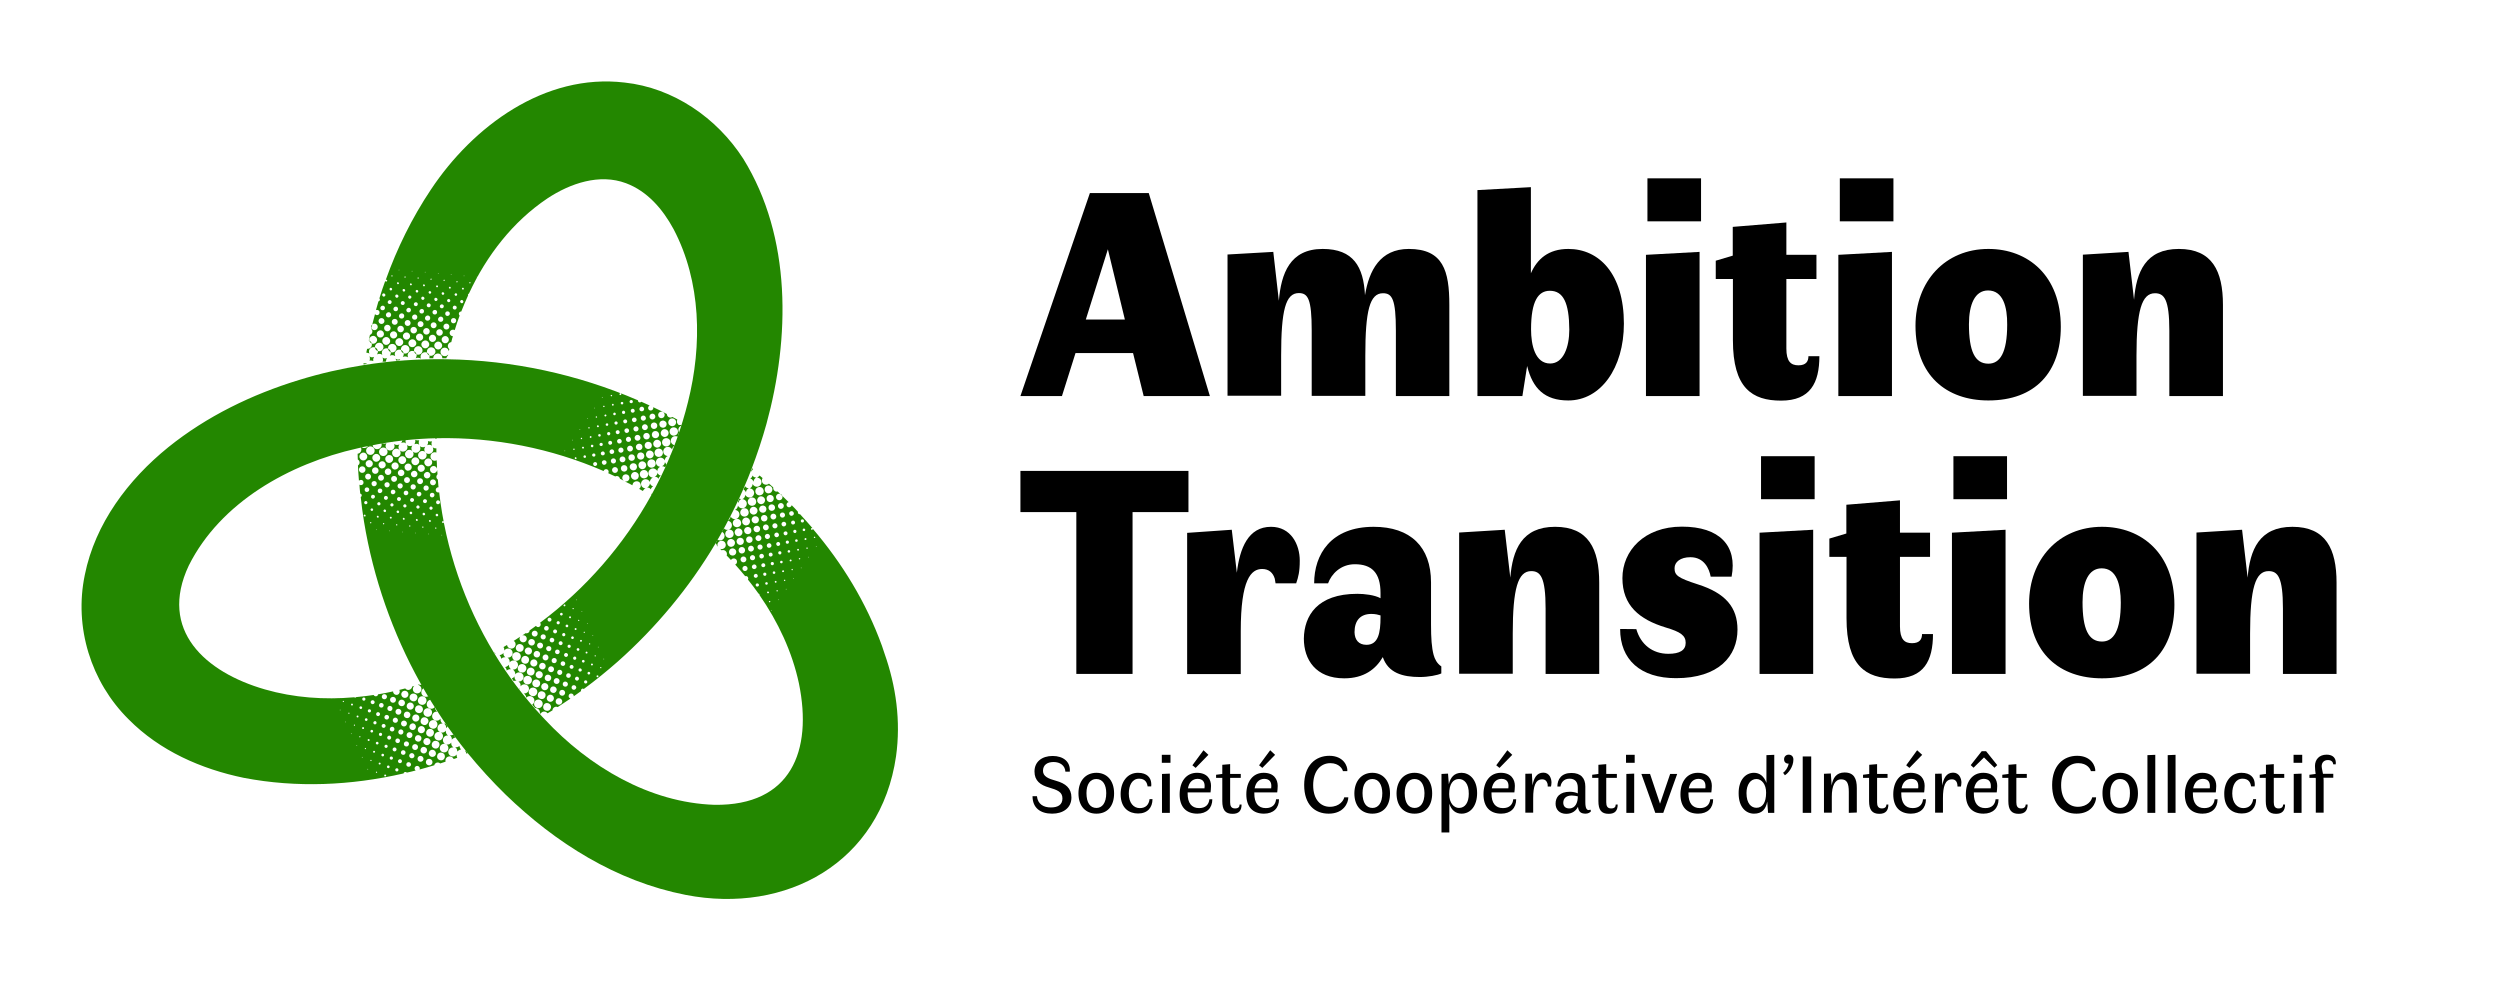 <?xml version="1.0" encoding="utf-8"?>
<!-- Generator: Adobe Illustrator 26.3.1, SVG Export Plug-In . SVG Version: 6.00 Build 0)  -->
<svg version="1.1" id="uuid-585a4d23-2cff-4231-9130-f4ad2e98346a"
	 xmlns="http://www.w3.org/2000/svg" xmlns:xlink="http://www.w3.org/1999/xlink" x="0px" y="0px" viewBox="0 0 1529.5 600"
	 style="enable-background:new 0 0 1529.5 600;" xml:space="preserve">
<style type="text/css">
	.st0{fill:#238700;}
	.st1{fill:none;}
</style>
<g>
	<path d="M624.3,242.3l42.5-124.2h36l37.4,124.2h-40.5l-6.5-26.3H658l-8.3,26.3H624.3z M688.2,195.5l-10.4-43l-13.5,43H688.2z"/>
	<path d="M779,154.1l3.4,29.9c1.4-16.6,6.7-31.7,26.8-31.7c18.9,0,25,11,25.9,28.3c2.5-15.1,9.2-28.3,26.8-28.3
		c21.1,0,24.8,13.5,24.8,34.2v55.8H854v-40c0-19.3-2.3-22.9-7.9-22.9c-8.1,0-10.8,10.6-10.8,38.3v24.5h-32.8v-40
		c0-19.3-2.3-22.9-7.9-22.9c-8.1,0-10.8,10.6-10.8,38.3v24.5h-32.8v-86.4L779,154.1L779,154.1z"/>
	<path d="M936.6,114.5v52.7c3.8-8.6,10.6-14.9,22.9-14.9c18.9,0,34,15.3,34,45.7c0,27.2-14.2,47-34,47c-14.4,0-21.8-7.2-25.2-21.1
		l-2.9,18.4h-27.5v-126C903.9,116.3,936.6,114.5,936.6,114.5z M948.2,177.9c-7,0-11.5,6.1-11.5,23.6c0,9.7,2.5,20.9,11.7,20.9
		c8.1,0,11.7-10.1,11.7-20.7C960,185.2,956.4,177.9,948.2,177.9L948.2,177.9z"/>
	<path d="M1039.8,154.1v88.2H1007v-86.4L1039.8,154.1L1039.8,154.1z M1007.9,109.1h32.8v26.3h-32.8V109.1z"/>
	<path d="M1060.1,170.7h-10.4v-11.2l10.4-3.1v-17.6l32.8-2.7v19.8h18.4v14.8h-18.4v42.5c0,7.9,2.7,10.3,7.4,10.3s6.1-2.5,6.1-5.6
		h6.7c0,16.4-5.6,27.2-23.4,27.2s-29.5-7.7-29.5-36.9V170.7z"/>
	<path d="M1157.5,154.1v88.2h-32.8v-86.4L1157.5,154.1L1157.5,154.1z M1125.6,109.1h32.8v26.3h-32.8V109.1z"/>
	<path d="M1216.5,152.3c24.3,0,44.3,16.4,44.3,47.7c0,27.5-15.5,45-44.3,45c-25.7,0-44.6-15.3-44.6-45.7
		C1171.9,172.1,1190.1,152.3,1216.5,152.3z M1216.3,177.7c-8.1,0-11.7,8.6-11.7,20.7c0,16.4,3.6,24.1,11.9,24.1
		c7,0,11.5-6.5,11.5-23.9C1228.1,187.8,1225.5,177.7,1216.3,177.7L1216.3,177.7z"/>
	<path d="M1302.2,154.1l3.4,29.3c1.4-16.9,7-31.1,27.4-31.1s27,13.5,27,34.2v55.8h-32.8v-40c0-19.3-3.2-22.9-8.8-22.9
		c-8.1,0-11.3,10.6-11.3,38.3v24.5h-32.8v-86.4L1302.2,154.1L1302.2,154.1z"/>
	<path d="M658.5,412.3v-99h-34.2v-25.2h102.8v25.2h-34.2v99H658.5z"/>
	<path d="M753.6,324.1l3.1,26.3c1.8-15.1,7-28.1,20.9-28.1c12.2,0,17.6,10.8,17.6,20.7c0,6.8-0.9,10.1-2.2,13.9h-12.6
		c-0.2-1.1-0.4-2-0.5-2.9c-1.1-3.6-3.6-5.9-7.7-5.9c-6.8,0-13.1,6.3-13.1,38v26.3h-32.8v-86.4L753.6,324.1L753.6,324.1z"/>
	<path d="M830.4,363.3c4.3,0,10.6,0.7,14.2,2.7v-3.2c0-12.4-5.4-17.6-15.7-17.6c-8.8,0-14.4,6.1-16.4,11.7h-8.5
		c0-17.8,10.3-34.6,36.4-34.6c22.5,0,35.1,12.2,35.1,34v25.7c0,8.5,0.4,14.2,1.6,18.7c0.7,2.5,2,5.2,4.7,7v4.3
		c-2.2,1.1-8.1,2.2-13.1,2.2c-10.6,0-19.4-2.5-22.7-12.2c-4.3,7.4-11.5,13-23.6,13c-17.5,0-24.7-11.5-24.7-24.3
		C797.9,376.8,805.8,363.3,830.4,363.3L830.4,363.3z M836,394.5c7.2,0,8.6-7.2,8.6-16.9v-1.1c-1.3-0.4-3.1-0.9-5.6-0.9
		c-6.7,0-10.3,4-10.3,11.2C828.8,391.4,831.2,394.5,836,394.5z"/>
	<path d="M920.6,324.1l3.4,29.3c1.4-16.9,7-31.1,27.4-31.1s27,13.5,27,34.2v55.8h-32.8v-40c0-19.3-3.2-22.9-8.8-22.9
		c-8.1,0-11.3,10.6-11.3,38.3v24.5h-32.8v-86.4L920.6,324.1L920.6,324.1z"/>
	<path d="M1001.1,384.9c2.7,9.4,9.9,15.1,19.6,15.1c7,0,10.6-2.2,10.6-6.7s-3.1-6.7-12.2-9.4c-16.2-4.9-26.5-13.5-26.5-30.2
		s13.3-31.5,36.4-31.5s34,11.7,30.4,30.6h-12.8c-0.9-4.9-4-11.9-12.4-11.9c-6.1,0-9.7,2.9-9.7,6.7c0,4.3,1.8,5.9,14.2,9.9
		c17.1,5.4,24.3,14.2,24.3,27.7c0,16.2-11.5,29.7-37.6,29.7c-21.8,0-34.2-11.3-34.2-30.1L1001.1,384.9L1001.1,384.9z"/>
	<path d="M1109.3,324.1v88.2h-32.8v-86.4L1109.3,324.1z M1077.4,279.1h32.8v26.3h-32.8V279.1z"/>
	<path d="M1129.6,340.7h-10.4v-11.2l10.4-3.1v-17.6l32.8-2.7v19.8h18.4v14.8h-18.4v42.5c0,7.9,2.7,10.3,7.4,10.3s6.1-2.5,6.1-5.6
		h6.7c0,16.4-5.6,27.2-23.4,27.2s-29.5-7.7-29.5-36.9V340.7z"/>
	<path d="M1227,324.1v88.2h-32.8v-86.4L1227,324.1z M1195.1,279.1h32.8v26.3h-32.8V279.1z"/>
	<path d="M1286,322.3c24.3,0,44.3,16.4,44.3,47.7c0,27.5-15.5,45-44.3,45c-25.7,0-44.6-15.3-44.6-45.7
		C1241.4,342.1,1259.6,322.3,1286,322.3z M1285.8,347.7c-8.1,0-11.7,8.6-11.7,20.7c0,16.4,3.6,24.1,11.9,24.1
		c7,0,11.5-6.5,11.5-23.9C1297.5,357.8,1295,347.7,1285.8,347.7L1285.8,347.7z"/>
	<path d="M1371.7,324.1l3.4,29.3c1.4-16.9,7-31.1,27.4-31.1s27,13.5,27,34.2v55.8h-32.8v-40c0-19.3-3.2-22.9-8.8-22.9
		c-8.1,0-11.3,10.6-11.3,38.3v24.5h-32.8v-86.4L1371.7,324.1L1371.7,324.1z"/>
	<path d="M634.4,487.1c0.5,5,4.2,6.9,8.5,6.9c4,0,7.1-1.4,7.1-5.5s-3.2-5.2-8.2-6.7c-5.3-1.5-8.9-4.1-8.9-9.8c0-6,4.6-9.5,11.1-9.5
		s11,3.5,10.5,9.6h-2.7c-0.2-3.8-3.3-5.9-7.2-5.9s-6.5,1.8-6.5,5.4c0,3.4,3.2,4.8,8,6.1c5.8,1.6,9.4,4.5,9.4,10.2
		c0,6.5-5.2,9.9-11.8,9.9c-7.3,0-12-3.6-12-10.7H634.4L634.4,487.1z"/>
	<path d="M670.8,472.8c6.1,0,10.8,4.4,10.8,12.6c0,7.8-4.1,12.4-10.8,12.4c-6.3,0-11-4.2-11-12.5
		C659.8,477.6,664.3,472.8,670.8,472.8z M670.7,476.6c-3.7,0-6,3.2-6,8.6c0,6,2.3,9.1,6.1,9.1c3.5,0,6-3,6-9.1
		C676.8,480,674.6,476.6,670.7,476.6z"/>
	<path d="M696.2,472.8c5.7,0,7.8,3.1,8.1,6.1c0.1,0.8,0.1,1.5,0,2.2h-2.2c-0.3-2.1-1.3-4.7-5.2-4.7c-4.2,0-6.3,4-6.3,9.1
		c0,5.8,3,8.9,6.7,8.9s5.6-2.1,6-5.5h1.8c0,5.1-3,8.8-8.8,8.8c-5.3,0-10.7-3-10.7-11.9C685.6,478.5,689.6,472.8,696.2,472.8
		L696.2,472.8z"/>
	<path d="M710.8,461.8h5.3v4.9h-5.3V461.8z M715.7,473.3v24h-4.8v-23.8L715.7,473.3z"/>
	<path d="M732.3,472.8c6.4,0,8.6,4.1,8.6,8c0,1.2-0.2,3.4-0.3,4h-14v0.8c0,5.5,2.3,8.8,7,8.8c4,0,6-2.2,6.3-5.4h1.8
		c0,5.4-3.4,8.8-9.2,8.8c-6.7,0-10.8-4-10.8-11.8S725.7,472.8,732.3,472.8L732.3,472.8z M726.8,482.3h10.1c0-0.1,0.1-0.7,0.1-1.4
		c0-2.1-0.8-4.4-4.4-4.4C729.5,476.6,727.4,478.7,726.8,482.3L726.8,482.3z M736.3,459l3,2.8l-7.8,8l-2-1.6L736.3,459z"/>
	<path d="M747.8,475.9h-3.8V474l3.8-0.5v-5.6l4.8-0.4v6h6.5v2.4h-6.5v14.9c0,2.2,0.6,3.8,3,3.8c2,0,2.8-0.9,2.8-2.4h1.2
		c0,3.6-1.5,5.7-5.5,5.7c-4.5,0-6.3-2.4-6.3-7.8V475.9L747.8,475.9z"/>
	<path d="M773.1,472.8c6.4,0,8.6,4.1,8.6,8c0,1.2-0.2,3.4-0.3,4h-14v0.8c0,5.5,2.3,8.8,7,8.8c4,0,6-2.2,6.3-5.4h1.8
		c0,5.4-3.4,8.8-9.2,8.8c-6.7,0-10.8-4-10.8-11.8S766.5,472.8,773.1,472.8L773.1,472.8z M767.6,482.3h10.1c0-0.1,0.1-0.7,0.1-1.4
		c0-2.1-0.8-4.4-4.4-4.4C770.3,476.6,768.2,478.7,767.6,482.3L767.6,482.3z M777.1,459l3,2.8l-7.8,8l-2-1.6L777.1,459z"/>
	<path d="M813.3,462.4c8.7,0,11.3,6.4,11,9.4h-2.7c-0.2-1.2-2.2-4.9-7.7-4.9c-6,0-10.5,4.8-10.5,13.5s4.5,13.2,10.2,13.2
		c6,0,8.5-4,8.8-5.8h2.5c0,3.4-2.8,10-12,10c-8.5,0-15-5.5-15-17.5S804.8,462.4,813.3,462.4L813.3,462.4z"/>
	<path d="M839.6,472.8c6.1,0,10.8,4.4,10.8,12.6c0,7.8-4.1,12.4-10.8,12.4c-6.3,0-11-4.2-11-12.5
		C828.7,477.6,833.2,472.8,839.6,472.8z M839.6,476.6c-3.7,0-6,3.2-6,8.6c0,6,2.3,9.1,6.1,9.1c3.5,0,6-3,6-9.1
		C845.6,480,843.5,476.6,839.6,476.6z"/>
	<path d="M865.4,472.8c6.1,0,10.8,4.4,10.8,12.6c0,7.8-4.1,12.4-10.8,12.4c-6.3,0-11-4.2-11-12.5C854.5,477.6,859,472.8,865.4,472.8
		z M865.4,476.6c-3.7,0-6,3.2-6,8.6c0,6,2.3,9.1,6.1,9.1c3.5,0,6-3,6-9.1C871.4,480,869.3,476.6,865.4,476.6z"/>
	<path d="M885.9,473.3l0.5,6.5c1-4.2,3.3-7,7.8-7s9.5,3.8,9.5,12.4c0,7.8-4,12.6-9.5,12.6c-3.5,0-6.2-2-7.5-6.1v17.6h-4.8v-35.8
		L885.9,473.3z M892.6,476.6c-3.6,0-6,3-6,9.2c0,5.4,2.9,8.5,6,8.5c3.8,0,6-3.4,6-8.6C898.7,479.3,895.7,476.6,892.6,476.6z"/>
	<path d="M918.2,472.8c6.4,0,8.6,4.1,8.6,8c0,1.2-0.2,3.4-0.3,4h-14v0.8c0,5.5,2.3,8.8,7,8.8c4,0,6-2.2,6.3-5.4h1.8
		c0,5.4-3.4,8.8-9.2,8.8c-6.7,0-10.8-4-10.8-11.8S911.6,472.8,918.2,472.8L918.2,472.8z M912.7,482.3h10.1c0-0.1,0.1-0.7,0.1-1.4
		c0-2.1-0.8-4.4-4.4-4.4C915.4,476.6,913.4,478.7,912.7,482.3L912.7,482.3z M922.2,459l3,2.8l-7.8,8l-2-1.6L922.2,459z"/>
	<path d="M937.2,473.3l0.4,7.2c0.7-4.1,2.4-7.8,6.6-7.8c3.9,0,5,3.8,5,6.1c0,1-0.2,1.7-0.3,2.4h-2c0-0.8,0-1.5-0.3-2.2
		c-0.4-1.2-1.3-2.2-3.1-2.2c-4.2,0-5.5,4.5-5.5,11.5v8.9h-4.8v-23.8L937.2,473.3L937.2,473.3z"/>
	<path d="M960.5,484.4c1.6,0,3.7,0.4,4.8,1V482c0-3.8-1.8-5.6-5.1-5.6s-5.1,2.2-5.5,4.8h-1.9c0-4.5,2.5-8.3,8.6-8.3
		c5.8,0,8.5,3.2,8.5,8.3v9.5c0,4.1,1,4.9,2.1,4.9c0.3,0,0.6-0.1,0.9-0.3l0.5,0.9c-0.5,0.9-1.8,1.6-3.3,1.6c-2.7,0-4.3-0.9-4.7-4.2
		c-1.2,2.4-3.5,4.3-7.2,4.3c-4.2,0-6.5-2.7-6.5-6.2C951.7,487.7,954.1,484.4,960.5,484.4L960.5,484.4z M960.1,494.6
		c3.8,0,5.2-3.8,5.2-7.2v-0.2c-0.9-0.2-2.3-0.5-3.7-0.5c-3.5,0-5.2,1.8-5.2,4.5C956.5,493.4,957.8,494.6,960.1,494.6L960.1,494.6z"
		/>
	<path d="M977.9,475.9h-3.8V474l3.8-0.5v-5.6l4.8-0.4v6h6.5v2.4h-6.5v14.9c0,2.2,0.6,3.8,3,3.8c2,0,2.8-0.9,2.8-2.4h1.2
		c0,3.6-1.5,5.7-5.5,5.7c-4.5,0-6.3-2.4-6.3-7.8V475.9L977.9,475.9z"/>
	<path d="M994.8,461.8h5.3v4.9h-5.3V461.8z M999.8,473.3v24h-4.8v-23.8L999.8,473.3z"/>
	<path d="M1009.5,473.5l6.1,18.2l6.2-18.2h4.3l-8.5,23.8h-4.9l-8.5-23.8H1009.5z"/>
	<path d="M1038.7,472.8c6.4,0,8.6,4.1,8.6,8c0,1.2-0.2,3.4-0.3,4h-14v0.8c0,5.5,2.3,8.8,7,8.8c4,0,6-2.2,6.3-5.4h1.8
		c0,5.4-3.4,8.8-9.2,8.8c-6.7,0-10.8-4-10.8-11.8S1032.1,472.8,1038.7,472.8L1038.7,472.8z M1033.2,482.3h10.1
		c0.1-0.1,0.1-0.7,0.1-1.4c0-2.1-0.8-4.4-4.4-4.4C1035.9,476.6,1033.9,478.7,1033.2,482.3L1033.2,482.3z"/>
	<path d="M1073.1,472.8c3.4,0,6.2,2.1,7.6,6.2v-17l4.8-0.2v35.5h-3.8l-0.5-6.9c-0.9,4.8-3.3,7.4-8.1,7.4s-9.4-3.8-9.4-12.4
		C1063.6,477.6,1067.6,472.8,1073.1,472.8z M1074.6,476.6c-3.7,0-6.1,3.5-6.1,8.6c0,6.4,2.9,9,6.1,9c3.6,0,5.9-3,5.9-9.2
		C1080.6,479.8,1077.7,476.6,1074.6,476.6L1074.6,476.6z"/>
	<path d="M1094.3,467.2c-1.8,0-2.8-1-2.8-2.7c0-1.6,1.2-2.8,2.8-2.8c1.9,0,2.9,1.3,2.9,3c0,4.5-3.1,8.3-5.2,9.6l-1.1-1.5
		C1092.1,472,1093.9,469.7,1094.3,467.2L1094.3,467.2z"/>
	<path d="M1108.1,462.8v34.5h-5.2v-34.5H1108.1z"/>
	<path d="M1131.1,497.3v-12.8c0-5.4-1.2-7.7-4.7-7.7c-3.8,0-5.7,4-5.7,10.5v9.9h-4.8v-23.8l4.2-0.2l0.5,7.2v0.2c0.7-4.5,2.8-8,7.9-8
		c5.8,0,7.5,3.8,7.5,9.5v15L1131.1,497.3L1131.1,497.3z"/>
	<path d="M1143.6,475.9h-3.8V474l3.8-0.5v-5.6l4.8-0.4v6h6.4v2.4h-6.4v14.9c0,2.2,0.6,3.8,2.9,3.8c1.9,0,2.8-0.9,2.8-2.4h1.2
		c0,3.6-1.6,5.7-5.5,5.7c-4.4,0-6.3-2.4-6.3-7.8V475.9L1143.6,475.9z"/>
	<path d="M1168.9,472.8c6.4,0,8.6,4.1,8.6,8c0,1.2-0.2,3.4-0.3,4h-14v0.8c0,5.5,2.3,8.8,7,8.8c4,0,6-2.2,6.3-5.4h1.8
		c0,5.4-3.4,8.8-9.2,8.8c-6.7,0-10.8-4-10.8-11.8S1162.3,472.8,1168.9,472.8L1168.9,472.8z M1163.4,482.3h10.1
		c0.1-0.1,0.1-0.7,0.1-1.4c0-2.1-0.8-4.4-4.4-4.4C1166.1,476.6,1164,478.7,1163.4,482.3L1163.4,482.3z M1172.9,459l3.1,2.8l-7.8,8
		l-2-1.6L1172.9,459L1172.9,459z"/>
	<path d="M1187.9,473.3l0.4,7.2c0.7-4.1,2.4-7.8,6.6-7.8c3.9,0,5.1,3.8,5.1,6.1c0,1-0.2,1.7-0.3,2.4h-2.1c0-0.8-0.1-1.5-0.3-2.2
		c-0.4-1.2-1.3-2.2-3.1-2.2c-4.2,0-5.5,4.5-5.5,11.5v8.9h-4.8v-23.8L1187.9,473.3L1187.9,473.3z"/>
	<path d="M1213.3,472.8c6.4,0,8.6,4.1,8.6,8c0,1.2-0.2,3.4-0.3,4h-14v0.8c0,5.5,2.3,8.8,7,8.8c4,0,6-2.2,6.3-5.4h1.8
		c0,5.4-3.4,8.8-9.2,8.8c-6.7,0-10.8-4-10.8-11.8S1206.7,472.8,1213.3,472.8L1213.3,472.8z M1212.4,459.6h2.7l6.8,8.5l-1.7,1.6
		l-6.4-6.3l-6.4,6.3l-1.7-1.6L1212.4,459.6L1212.4,459.6z M1207.8,482.3h10.1c0.1-0.1,0.1-0.7,0.1-1.4c0-2.1-0.8-4.4-4.4-4.4
		C1210.5,476.6,1208.5,478.7,1207.8,482.3L1207.8,482.3z"/>
	<path d="M1228.8,475.9h-3.8V474l3.8-0.5v-5.6l4.8-0.4v6h6.4v2.4h-6.4v14.9c0,2.2,0.6,3.8,2.9,3.8c1.9,0,2.8-0.9,2.8-2.4h1.2
		c0,3.6-1.6,5.7-5.5,5.7c-4.4,0-6.3-2.4-6.3-7.8V475.9L1228.8,475.9z"/>
	<path d="M1270.8,462.4c8.7,0,11.3,6.4,11.1,9.4h-2.7c-0.2-1.2-2.2-4.9-7.7-4.9c-6,0-10.5,4.8-10.5,13.5s4.6,13.2,10.2,13.2
		c6,0,8.5-4,8.8-5.8h2.4c0,3.4-2.8,10-12,10c-8.4,0-14.9-5.5-14.9-17.5S1262.4,462.4,1270.8,462.4L1270.8,462.4z"/>
	<path d="M1297.2,472.8c6.1,0,10.8,4.4,10.8,12.6c0,7.8-4.1,12.4-10.8,12.4c-6.3,0-10.9-4.2-10.9-12.5
		C1286.2,477.6,1290.7,472.8,1297.2,472.8z M1297.1,476.6c-3.7,0-6.1,3.2-6.1,8.6c0,6,2.3,9.1,6.1,9.1c3.6,0,6-3,6-9.1
		C1303.2,480,1301,476.6,1297.1,476.6L1297.1,476.6z"/>
	<path d="M1318.6,461.8v35.5h-4.8V462L1318.6,461.8z"/>
	<path d="M1331,461.8v35.5h-4.8V462L1331,461.8z"/>
	<path d="M1347.3,472.8c6.4,0,8.6,4.1,8.6,8c0,1.2-0.2,3.4-0.3,4h-14v0.8c0,5.5,2.3,8.8,7,8.8c4,0,6-2.2,6.3-5.4h1.8
		c0,5.4-3.4,8.8-9.2,8.8c-6.7,0-10.8-4-10.8-11.8S1340.7,472.8,1347.3,472.8L1347.3,472.8z M1341.8,482.3h10.1
		c0.1-0.1,0.1-0.7,0.1-1.4c0-2.1-0.8-4.4-4.4-4.4C1344.5,476.6,1342.5,478.7,1341.8,482.3L1341.8,482.3z"/>
	<path d="M1371.3,472.8c5.7,0,7.8,3.1,8.1,6.1c0.1,0.8,0.1,1.5,0,2.2h-2.2c-0.3-2.1-1.3-4.7-5.2-4.7c-4.2,0-6.3,4-6.3,9.1
		c0,5.8,3.1,8.9,6.7,8.9s5.6-2.1,6.1-5.5h1.8c0,5.1-2.9,8.8-8.8,8.8c-5.3,0-10.7-3-10.7-11.9
		C1360.7,478.5,1364.7,472.8,1371.3,472.8L1371.3,472.8z"/>
	<path d="M1386.3,475.9h-3.8V474l3.8-0.5v-5.6l4.8-0.4v6h6.4v2.4h-6.4v14.9c0,2.2,0.6,3.8,2.9,3.8c1.9,0,2.8-0.9,2.8-2.4h1.2
		c0,3.6-1.6,5.7-5.5,5.7c-4.4,0-6.3-2.4-6.3-7.8V475.9L1386.3,475.9z"/>
	<path d="M1403.2,461.8h5.3v4.9h-5.3V461.8z M1408.1,473.3v24h-4.8v-23.8L1408.1,473.3z"/>
	<path d="M1416.7,476.2v-0.3h-3.8v-1.9l3.8-0.5c-0.2-1.9-0.4-2.9-0.4-4.9c0-3.9,2.6-6.9,7.1-6.9c3.3,0,5,1.5,5.5,3.6
		c0.2,0.7,0.2,1.4,0.1,2.3h-1.5c-0.2-1.5-1.2-2.6-3.3-2.6c-2.6,0-3.8,1.8-3.8,3.8c0.1,1.7,0.5,2.7,0.8,4.6h6.3v2.4h-6
		c0.1,0.8,0.1,1.8,0.1,2.9v18.5h-4.8V476.2L1416.7,476.2z"/>
</g>
<g>
	<path class="st0" d="M264.3,270c-0.1,0.3-0.2,0.6-0.3,1c-0.1,0.6,0.1,1.2,0.3,1.7c-0.4-0.3-0.9-0.5-1.5-0.6c-0.5,0-1.1,0.1-1.5,0.3
		c0.3-0.4,0.6-1,0.6-1.6c0-0.4,0-0.7-0.1-1c0.4,0.2,0.7,0.3,1.2,0.3S263.9,270.1,264.3,270L264.3,270z M266.3,268
		c0,0.1-0.1,0.2-0.1,0.4c0.3-0.1,0.7-0.1,1-0.1h0.1V268H266.3z M255.2,269.4c-0.4,0-0.8-0.2-1.2-0.3c0.1,0.3,0.1,0.7,0.1,1.1
		c-0.1,0.6-0.3,1.1-0.6,1.6c0.5-0.2,1-0.3,1.5-0.3s1,0.3,1.5,0.6c-0.3-0.5-0.4-1.1-0.3-1.7c0-0.4,0.1-0.7,0.3-1
		C256,269.4,255.6,269.4,255.2,269.4L255.2,269.4z M246.1,269.4C246.1,269.4,246.2,269.4,246.1,269.4c-0.1,0.6-0.3,1.2-0.6,1.6
		c0.5-0.2,1-0.3,1.5-0.3s1,0.3,1.4,0.6c-0.3-0.5-0.4-1.1-0.3-1.7c0-0.1,0-0.3,0.1-0.4C247.5,269.2,246.8,269.3,246.1,269.4
		L246.1,269.4z M240.5,270.6c-0.1-0.1-0.1-0.3-0.2-0.4c-0.2,0-0.3,0-0.5,0.1C240.1,270.3,240.3,270.4,240.5,270.6z M548.2,462.7
		c-9.4,64.9-67,96.8-128.7,84.8c-42.5-8.3-79.6-31.8-110.2-61.4c-8.3-8.1-16-16.6-23.3-25.5c-10.8-13.3-20.3-27.5-28.7-42.5
		c-17.1-30.7-28.9-64.3-34.6-99c-0.8-5-1.5-10-2-15c0.3-0.2,0.6-0.5,0.6-0.9c0.1-0.6-0.3-1.1-0.9-1.2c-0.2-1.8-0.4-3.7-0.5-5.5
		c0.2,0.2,0.5,0.3,0.8,0.3c0.9,0.1,1.7-0.6,1.7-1.5c0.1-0.9-0.6-1.7-1.5-1.7c-0.5,0-0.9,0.1-1.3,0.5c-0.2-3.1-0.5-6.2-0.6-9.3
		c0.5-0.4,0.9-0.9,1-1.6c0.1-0.9-0.4-1.7-1.1-2.1c0-1.2-0.1-2.3-0.1-3.5c1.2-0.1,2.2-1.1,2.3-2.4c0-0.6-0.1-1.1-0.4-1.6
		c0.1,0,0.3-0.1,0.4-0.1c0.4,0.3,0.9,0.6,1.5,0.6c1.2,0.1,2.2-0.5,2.7-1.5c0.2,0,0.4-0.1,0.5-0.1c0.7-0.1,1.4-0.3,2.2-0.4
		c0,1.4,1.1,2.6,2.5,2.7c1.5,0.1,2.9-1,3-2.5c0-0.4,0-0.8-0.1-1.1c0.1,0,0.2,0,0.3-0.1c0.3,0.2,0.7,0.3,1.1,0.3
		c0.6,0.1,1.2-0.1,1.7-0.3c-0.3,0.4-0.5,0.9-0.6,1.5c-0.1,1.5,1,2.9,2.5,3s2.9-1,3-2.5c0-0.5-0.1-1.1-0.3-1.5c0.4,0.3,1,0.6,1.6,0.6
		c0.6,0.1,1.2-0.1,1.7-0.3c-0.3,0.4-0.5,0.9-0.6,1.4c-0.1,1.5,1,2.9,2.5,3c1.5,0.1,2.9-1,3-2.5c0-0.5-0.1-1.1-0.3-1.5
		c0.4,0.3,1,0.6,1.6,0.6c0.6,0.1,1.2-0.1,1.7-0.3c-0.3,0.4-0.5,0.9-0.6,1.4c-0.1,1.5,1,2.9,2.5,3s2.9-1,3-2.5c0-0.5-0.1-1.1-0.3-1.5
		c0.4,0.3,1,0.6,1.6,0.6c0.6,0.1,1.2-0.1,1.7-0.3c-0.3,0.4-0.5,0.9-0.6,1.4c-0.1,1.5,1,2.9,2.5,3s2.9-1,3-2.5c0-0.5-0.1-1.1-0.3-1.5
		c0.4,0.3,1,0.6,1.6,0.6h0.6v2.6c-0.3-0.1-0.5-0.2-0.8-0.2c-1.4-0.1-2.7,0.9-2.8,2.4c-0.1,1.4,0.9,2.7,2.4,2.8c0.5,0,1-0.1,1.4-0.3
		c0,0.6,0,1.2,0.1,1.7v0.8c0,0.9,0.1,1.8,0.1,2.7c-0.2-0.9-1-1.6-1.9-1.7c-1.2-0.1-2.3,0.8-2.4,2s0.8,2.3,2,2.4s2.2-0.8,2.4-1.9
		c0.1,0.9,0.1,1.7,0.2,2.6c-0.4,0.3-0.6,0.8-0.7,1.3c-0.1,0.8,0.3,1.5,0.9,1.9c0.1,1.6,0.3,3.1,0.4,4.7c-0.9,0-1.6,0.6-1.7,1.5
		s0.6,1.7,1.5,1.7c0.2,0,0.4,0,0.6-0.1c4,34.6,15.4,68.3,33.6,98.3c8.4,13.9,18.2,26.9,29.5,39c0.5,0.6,1.1,1.2,1.6,1.7
		c26.9,28.8,63.9,50.9,103.8,52.2c46.7,0.6,60.1-32.9,51.6-74.3c-4.1-19.3-12.8-37.7-24.1-54c0.1-0.3-0.1-0.6-0.3-0.8
		c-0.1-0.1-0.2-0.1-0.3-0.1c-2.1-2.9-4.2-5.8-6.5-8.6c0.4-0.6,0.2-1.5-0.4-1.9c-0.4-0.3-0.9-0.3-1.3-0.2c-2-2.4-4-4.8-6.1-7.1
		c0.3-0.1,0.6-0.4,0.8-0.6c0.6-0.9,0.4-2.2-0.5-2.8s-2.2-0.4-2.8,0.5l-0.1,0.1c-0.6-0.6-1.1-1.2-1.7-1.8l-0.9-0.9
		c0.4-1,0.1-2.2-0.8-2.9c-0.7-0.5-1.5-0.6-2.3-0.3l-0.9-0.9c1.1,0.4,2.3,0,3-0.9c0.8-1.2,0.5-2.8-0.6-3.6c-1.2-0.8-2.8-0.5-3.6,0.6
		c-0.5,0.7-0.6,1.7-0.3,2.5l-0.4-0.4c-0.1-0.6-0.4-1.2-0.9-1.7c0.4-0.7,0.8-1.4,1.2-2.1c1.3,0.8,2.9,0.5,3.8-0.7
		c0.9-1.3,0.6-3-0.7-3.9c-0.1-0.1-0.2-0.1-0.4-0.2c0.4-0.7,0.8-1.5,1.2-2.2c0.1,0.2,0.3,0.3,0.5,0.5c1.3,0.9,3,0.6,3.9-0.7
		c0.9-1.3,0.6-3-0.7-3.9c-0.4-0.3-0.8-0.4-1.2-0.5c0-0.1,0.1-0.1,0.1-0.2c0.4-0.2,0.8-0.5,1-0.9c0.3-0.5,0.5-1.1,0.5-1.6
		c0.2,0.5,0.5,0.9,1,1.2c1.3,0.9,3,0.6,3.9-0.7c0.9-1.3,0.6-3-0.7-3.9c-0.5-0.3-1-0.5-1.5-0.5c0.5-0.2,1-0.6,1.3-1.1
		s0.5-1.1,0.5-1.6c0.2,0.5,0.5,0.9,1,1.2c1.3,0.9,3,0.6,3.9-0.7c0.9-1.3,0.6-3-0.7-3.9c-0.4-0.3-1-0.5-1.5-0.5
		c0.5-0.2,1-0.6,1.3-1.1s0.5-1.1,0.5-1.6c0.2,0.5,0.5,0.9,1,1.2c1.3,0.9,3,0.6,3.9-0.7c0.9-1.3,0.6-3-0.7-3.9
		c-0.4-0.3-1-0.5-1.5-0.5c0.5-0.2,1-0.6,1.3-1.1s0.5-1.1,0.5-1.6c0.2,0.5,0.5,0.9,1,1.2c1.3,0.9,3,0.6,3.9-0.7
		c0.9-1.3,0.6-3-0.7-3.9c-0.5-0.3-1-0.5-1.5-0.5c0.5-0.2,1-0.6,1.4-1.1c0-0.1,0.1-0.1,0.1-0.2c0.6,0.5,1.2,1,1.9,1.6l0,0
		c-0.8,1.2-0.5,2.8,0.6,3.6c1,0.7,2.4,0.6,3.3-0.2c0.9,0.8,1.7,1.5,2.6,2.3c-0.1,0.8,0.2,1.7,0.9,2.2c0.5,0.4,1.2,0.5,1.8,0.3
		c2.3,2.1,4.5,4.3,6.7,6.5c-0.4,0.1-0.8,0.3-1,0.7c-0.5,0.7-0.3,1.7,0.4,2.2c0.7,0.5,1.7,0.3,2.2-0.4l0.3-0.6c1.3,1.3,2.6,2.6,3.8,4
		c-0.1,0.5,0,1,0.4,1.3c0.3,0.2,0.6,0.3,0.9,0.2c2.6,2.8,5.1,5.6,7.6,8.5c-0.3-0.2-0.6-0.1-0.8,0.2c-0.2,0.3-0.1,0.6,0.1,0.8
		c0.3,0.2,0.7,0.1,0.8-0.1c0.1-0.2,0.1-0.4,0-0.6c18.1,21.2,32.8,45.2,42.4,71.7l1.5,4.5C548.2,419.7,551.2,441.2,548.2,462.7
		L548.2,462.7z M263.1,294.9c-0.1,1,0.6,1.9,1.6,2s1.9-0.6,2-1.6s-0.6-1.9-1.6-2C264,293.2,263.2,293.9,263.1,294.9z M228.1,283.9
		c0.1-1.2-0.8-2.3-2-2.4s-2.3,0.8-2.4,2c-0.1,1.2,0.8,2.3,2,2.4S228,285,228.1,283.9z M225.4,289.8c-1-0.1-1.9,0.6-2,1.6
		s0.6,1.9,1.6,2s1.9-0.6,2-1.6C227.1,290.7,226.4,289.9,225.4,289.8z M227.6,287.7c-0.1,1.1,0.7,2.1,1.8,2.2s2.1-0.7,2.2-1.8
		c0.1-1.1-0.7-2.1-1.8-2.2C228.5,285.9,227.7,286.7,227.6,287.7z M231.3,292.1c-0.1,1,0.6,1.9,1.6,2s1.9-0.6,2-1.6s-0.6-1.9-1.6-2
		C232.3,290.4,231.4,291.1,231.3,292.1z M236,284.6c0.1-1.2-0.8-2.3-2-2.4s-2.3,0.8-2.4,2c-0.1,1.2,0.8,2.3,2,2.4
		C234.8,286.6,235.9,285.7,236,284.6z M235.4,288.4c-0.1,1.1,0.7,2.1,1.8,2.2s2.1-0.7,2.2-1.8c0.1-1.1-0.7-2.1-1.8-2.2
		S235.5,287.4,235.4,288.4z M239.3,292.8c-0.1,1,0.6,1.9,1.6,2s1.9-0.6,2-1.6s-0.6-1.9-1.6-2C240.2,291.1,239.4,291.8,239.3,292.8z
		 M243.9,285.3c0.1-1.2-0.8-2.3-2-2.4s-2.3,0.8-2.4,2c-0.1,1.2,0.8,2.3,2,2.4C242.8,287.3,243.8,286.4,243.9,285.3z M243.4,289.1
		c-0.1,1.1,0.7,2.1,1.8,2.2c1.1,0.1,2.1-0.7,2.2-1.8c0.1-1.1-0.7-2.1-1.8-2.2C244.5,287.3,243.5,288.1,243.4,289.1z M247.2,293.5
		c-0.1,1,0.6,1.9,1.6,2s1.9-0.6,2-1.6s-0.6-1.9-1.6-2S247.3,292.5,247.2,293.5z M251.9,286c0.1-1.2-0.8-2.3-2-2.4s-2.3,0.8-2.4,2
		s0.8,2.3,2,2.4C250.8,288,251.8,287.1,251.9,286z M251.4,289.8c-0.1,1.1,0.7,2.1,1.8,2.2c1.1,0.1,2.1-0.7,2.2-1.8
		c0.1-1.1-0.7-2.1-1.8-2.2C252.5,288,251.5,288.8,251.4,289.8z M255.2,294.2c-0.1,1,0.6,1.9,1.6,2s1.9-0.6,2-1.6s-0.6-1.9-1.6-2
		C256.2,292.5,255.3,293.2,255.2,294.2L255.2,294.2z M259.9,286.7c0.1-1.2-0.8-2.3-2-2.4s-2.3,0.8-2.4,2s0.8,2.3,2,2.4
		C258.7,288.7,259.8,287.8,259.9,286.7L259.9,286.7z M259.3,290.5c-0.1,1.1,0.7,2.1,1.8,2.2c1.1,0.1,2.1-0.7,2.2-1.8
		c0.1-1.1-0.7-2.1-1.8-2.2C260.4,288.7,259.5,289.5,259.3,290.5z M262.2,280.5c-1.3-0.1-2.5,0.9-2.6,2.2c-0.1,1.3,0.9,2.5,2.2,2.6
		c1.3,0.1,2.5-0.9,2.6-2.2C264.5,281.7,263.6,280.6,262.2,280.5z M255.8,278.3c-0.1,1.4,0.9,2.7,2.4,2.8c1.4,0.1,2.7-0.9,2.8-2.4
		c0.1-1.4-0.9-2.7-2.4-2.8C257.2,275.8,255.9,276.9,255.8,278.3L255.8,278.3z M254.3,279.8c-1.3-0.1-2.5,0.9-2.6,2.2
		c-0.1,1.3,0.9,2.5,2.2,2.6c1.3,0.1,2.5-0.9,2.6-2.2C256.6,281,255.6,279.9,254.3,279.8z M247.8,277.6c-0.1,1.4,0.9,2.7,2.4,2.8
		c1.4,0.1,2.7-0.9,2.8-2.4c0.1-1.4-0.9-2.7-2.4-2.8C249.2,275.1,248,276.2,247.8,277.6z M246.3,279.1c-1.3-0.1-2.5,0.9-2.6,2.2
		c-0.1,1.3,0.9,2.5,2.2,2.6c1.3,0.1,2.5-0.9,2.6-2.2C248.6,280.3,247.6,279.2,246.3,279.1z M239.9,276.9c-0.1,1.4,0.9,2.7,2.4,2.8
		c1.4,0.1,2.7-0.9,2.8-2.4c0.1-1.4-0.9-2.7-2.4-2.8C241.3,274.4,240,275.5,239.9,276.9z M238.3,278.4c-1.3-0.1-2.5,0.9-2.6,2.2
		c-0.1,1.3,0.9,2.5,2.2,2.6s2.5-0.9,2.6-2.2C240.6,279.6,239.7,278.5,238.3,278.4z M231.9,276.2c-0.1,1.4,0.9,2.7,2.4,2.8
		c1.4,0.1,2.7-0.9,2.8-2.4c0.1-1.4-0.9-2.7-2.4-2.8C233.3,273.7,232,274.8,231.9,276.2z M230.4,277.7c-1.3-0.1-2.5,0.9-2.6,2.2
		c-0.1,1.3,0.9,2.5,2.2,2.6s2.5-0.9,2.6-2.2C232.7,278.9,231.7,277.8,230.4,277.7z M224,275.5c-0.1,1.4,0.9,2.7,2.4,2.8
		c1.4,0.1,2.7-0.9,2.8-2.4c0.1-1.4-0.9-2.7-2.4-2.8C225.3,273,224.1,274.1,224,275.5z M222.1,281.7c1.3,0.1,2.5-0.9,2.6-2.2
		c0.1-1.3-0.9-2.5-2.2-2.6s-2.5,0.9-2.6,2.2C219.8,280.5,220.8,281.6,222.1,281.7z M223.6,287.5c0.1-1.1-0.7-2.1-1.8-2.2
		s-2.1,0.7-2.2,1.8c-0.1,1.1,0.7,2.1,1.8,2.2S223.5,288.6,223.6,287.5z M223.7,315.5c0-0.3-0.2-0.6-0.5-0.7c-0.3,0-0.6,0.2-0.7,0.5
		c0,0.3,0.2,0.6,0.5,0.7S223.7,315.9,223.7,315.5z M224.8,307.6c0-0.6-0.4-1-0.9-1.1c-0.6,0-1,0.4-1.1,0.9s0.4,1,0.9,1.1
		C224.3,308.5,224.8,308.1,224.8,307.6z M225.9,299.7c0.1-0.8-0.5-1.5-1.3-1.5c-0.8-0.1-1.5,0.5-1.5,1.3c-0.1,0.8,0.5,1.5,1.3,1.5
		S225.9,300.4,225.9,299.7z M227.2,319.8c0-0.2-0.1-0.4-0.4-0.4c-0.2,0-0.4,0.1-0.4,0.4c0,0.2,0.1,0.4,0.4,0.4
		S227.1,320.1,227.2,319.8z M228.3,311.9c0-0.4-0.3-0.8-0.7-0.9c-0.4,0-0.8,0.3-0.9,0.7c0,0.4,0.3,0.8,0.7,0.9
		S228.2,312.3,228.3,311.9z M229.4,304c0.1-0.7-0.4-1.2-1.1-1.3s-1.2,0.4-1.3,1.1s0.4,1.2,1.1,1.3
		C228.7,305.1,229.3,304.6,229.4,304z M230.5,296c0.1-0.9-0.6-1.7-1.5-1.7s-1.7,0.6-1.7,1.5s0.6,1.7,1.5,1.7S230.4,296.9,230.5,296z
		 M230.6,324.1c0-0.1-0.1-0.2-0.2-0.2s-0.2,0.1-0.2,0.2s0.1,0.2,0.2,0.2C230.5,324.2,230.6,324.2,230.6,324.1z M231.7,316.2
		c0-0.3-0.2-0.6-0.5-0.7c-0.3,0-0.6,0.2-0.7,0.5c0,0.3,0.2,0.6,0.5,0.7C231.4,316.8,231.7,316.6,231.7,316.2z M232.8,308.3
		c0-0.6-0.4-1-0.9-1.1c-0.6,0-1,0.4-1.1,0.9s0.4,1,0.9,1.1C232.3,309.2,232.8,308.8,232.8,308.3z M233.9,300.4
		c0.1-0.8-0.5-1.5-1.3-1.5c-0.8-0.1-1.5,0.5-1.5,1.3c-0.1,0.8,0.5,1.5,1.3,1.5C233.1,301.7,233.8,301.1,233.9,300.4z M235.1,320.4
		c0-0.2-0.1-0.4-0.4-0.4s-0.4,0.1-0.4,0.4s0.1,0.4,0.4,0.4C234.9,320.8,235.1,320.7,235.1,320.4z M236.2,312.6
		c0-0.4-0.3-0.8-0.7-0.9s-0.8,0.3-0.9,0.7c0,0.4,0.3,0.8,0.7,0.9C235.8,313.4,236.2,313,236.2,312.6z M237.3,304.7
		c0.1-0.7-0.4-1.2-1.1-1.3s-1.2,0.4-1.3,1.1s0.4,1.2,1.1,1.3S237.3,305.3,237.3,304.7z M238.4,296.7c0.1-0.9-0.6-1.7-1.5-1.7
		s-1.7,0.6-1.7,1.5s0.6,1.7,1.5,1.7S238.3,297.6,238.4,296.7z M238.6,324.8c0-0.1-0.1-0.2-0.2-0.2s-0.2,0.1-0.2,0.2s0.1,0.2,0.2,0.2
		C238.5,324.9,238.6,324.9,238.6,324.8z M239.7,316.8c0-0.3-0.2-0.6-0.5-0.7c-0.3,0-0.6,0.2-0.7,0.5s0.2,0.6,0.5,0.7
		S239.6,317.1,239.7,316.8z M240.8,309c0-0.6-0.4-1-0.9-1.1s-1,0.4-1.1,0.9s0.4,1,0.9,1.1C240.2,309.9,240.7,309.5,240.8,309z
		 M241.9,301.1c0.1-0.8-0.5-1.5-1.3-1.5c-0.8-0.1-1.5,0.5-1.5,1.3c-0.1,0.8,0.5,1.5,1.3,1.5C241.1,302.4,241.8,301.8,241.9,301.1z
		 M243.1,321.1c0-0.2-0.1-0.4-0.4-0.4s-0.4,0.1-0.4,0.4c0,0.2,0.1,0.4,0.4,0.4S243.1,321.4,243.1,321.1z M244.2,313.2
		c0-0.4-0.3-0.8-0.7-0.9c-0.4,0-0.8,0.3-0.9,0.7c0,0.4,0.3,0.8,0.7,0.9C243.8,314,244.2,313.6,244.2,313.2z M245.3,305.4
		c0.1-0.7-0.4-1.2-1.1-1.3c-0.7-0.1-1.2,0.4-1.3,1.1s0.4,1.2,1.1,1.3S245.2,306,245.3,305.4z M246.4,297.4c0.1-0.9-0.6-1.7-1.5-1.7
		s-1.7,0.6-1.7,1.5s0.6,1.7,1.5,1.7C245.5,299,246.3,298.3,246.4,297.4z M246.6,325.5c0-0.1-0.1-0.2-0.2-0.2s-0.2,0.1-0.2,0.2
		s0.1,0.2,0.2,0.2C246.4,325.6,246.5,325.6,246.6,325.5z M247.6,317.5c0-0.3-0.2-0.6-0.5-0.7s-0.6,0.2-0.7,0.5
		c0,0.3,0.2,0.6,0.5,0.7C247.3,318.1,247.6,317.8,247.6,317.5z M248.7,309.6c0-0.6-0.4-1-0.9-1.1s-1,0.4-1.1,0.9s0.4,1,0.9,1.1
		C248.2,310.5,248.7,310.1,248.7,309.6z M249.8,301.7c0.1-0.8-0.5-1.5-1.3-1.5c-0.8-0.1-1.5,0.5-1.5,1.3c-0.1,0.8,0.5,1.5,1.3,1.5
		S249.8,302.4,249.8,301.7z M251.1,321.8c0-0.2-0.1-0.4-0.4-0.4c-0.2,0-0.4,0.1-0.4,0.4s0.1,0.4,0.4,0.4
		C250.9,322.2,251.1,322.1,251.1,321.8z M252.2,313.9c0-0.4-0.3-0.8-0.7-0.9c-0.4,0-0.8,0.3-0.9,0.7c0,0.4,0.3,0.8,0.7,0.9
		C251.8,314.7,252.1,314.3,252.2,313.9z M253.3,306c0.1-0.7-0.4-1.2-1.1-1.3c-0.7-0.1-1.2,0.4-1.3,1.1s0.4,1.2,1.1,1.3
		S253.2,306.6,253.3,306z M254.4,298c0.1-0.9-0.6-1.7-1.5-1.7c-0.9-0.1-1.7,0.6-1.7,1.5c-0.1,0.9,0.6,1.7,1.5,1.7
		C253.5,299.6,254.3,298.9,254.4,298z M254.5,326.1c0-0.1-0.1-0.2-0.2-0.2s-0.2,0.1-0.2,0.2s0.1,0.2,0.2,0.2
		S254.5,326.2,254.5,326.1z M255.6,318.2c0-0.3-0.2-0.6-0.5-0.7s-0.6,0.2-0.7,0.5c0,0.3,0.2,0.6,0.5,0.7
		C255.3,318.8,255.6,318.5,255.6,318.2z M256.7,310.3c0-0.6-0.4-1-0.9-1.1s-1,0.4-1.1,0.9s0.4,1,0.9,1.1
		C256.2,311.2,256.7,310.8,256.7,310.3z M257.8,302.4c0.1-0.8-0.5-1.5-1.3-1.5c-0.8-0.1-1.5,0.5-1.5,1.3c-0.1,0.8,0.5,1.5,1.3,1.5
		C257,303.7,257.7,303.1,257.8,302.4z M259.1,322.5c0-0.2-0.1-0.4-0.4-0.4s-0.4,0.1-0.4,0.4c0,0.2,0.1,0.4,0.4,0.4
		S259,322.7,259.1,322.5z M260.1,314.6c0-0.4-0.3-0.8-0.7-0.9s-0.8,0.3-0.9,0.7c0,0.4,0.3,0.8,0.7,0.9
		C259.7,315.3,260.1,315,260.1,314.6z M261.2,306.7c0.1-0.7-0.4-1.2-1.1-1.3s-1.2,0.4-1.3,1.1s0.4,1.2,1.1,1.3
		S261.2,307.3,261.2,306.7z M262.3,298.7c0.1-0.9-0.6-1.7-1.5-1.7c-0.9-0.1-1.7,0.6-1.7,1.5c-0.1,0.9,0.6,1.7,1.5,1.7
		S262.3,299.6,262.3,298.7z M262.5,326.7c0-0.1-0.1-0.2-0.2-0.2s-0.2,0.1-0.2,0.2s0.1,0.2,0.2,0.2S262.5,326.8,262.5,326.7z
		 M263.6,318.8c0-0.3-0.2-0.6-0.5-0.7c-0.3,0-0.6,0.2-0.7,0.5c0,0.3,0.2,0.6,0.5,0.7C263.3,319.4,263.6,319.1,263.6,318.8z
		 M264.7,311c0-0.6-0.4-1-0.9-1.1s-1,0.4-1.1,0.9s0.4,1,0.9,1.1C264.1,311.9,264.6,311.5,264.7,311z M265.8,303
		c0.1-0.8-0.5-1.5-1.3-1.5c-0.8-0.1-1.5,0.5-1.5,1.3c-0.1,0.8,0.5,1.5,1.3,1.5C265,304.4,265.7,303.8,265.8,303z M267,323.1
		c0-0.2-0.1-0.4-0.4-0.4s-0.4,0.1-0.4,0.4c0,0.2,0.1,0.4,0.4,0.4S267,323.3,267,323.1z M268.1,315.2c0-0.4-0.3-0.8-0.7-0.9
		c-0.4,0-0.8,0.3-0.9,0.7c0,0.4,0.3,0.8,0.7,0.9C267.7,315.9,268.1,315.6,268.1,315.2z M269.2,307.4c0.1-0.7-0.4-1.2-1.1-1.3
		c-0.7-0.1-1.2,0.4-1.3,1.1s0.4,1.2,1.1,1.3C268.6,308.5,269.1,308,269.2,307.4z M270.5,327.4c0-0.1-0.1-0.2-0.2-0.2
		s-0.2,0.1-0.2,0.2s0.1,0.2,0.2,0.2C270.3,327.6,270.5,327.5,270.5,327.4z M271.6,319.5c0-0.3-0.2-0.6-0.5-0.7
		c-0.3,0-0.6,0.2-0.7,0.5c0,0.3,0.2,0.6,0.5,0.7S271.5,319.8,271.6,319.5z M485.9,318.7c-0.5-0.4-1.3-0.2-1.7,0.3
		c-0.4,0.5-0.2,1.3,0.3,1.7c0.5,0.4,1.3,0.2,1.7-0.3C486.6,319.8,486.4,319.1,485.9,318.7z M483.4,315.3c0.6,0.5,1.5,0.3,2-0.3
		c0.5-0.6,0.3-1.5-0.3-2c-0.6-0.5-1.5-0.3-2,0.3C482.6,313.9,482.8,314.8,483.4,315.3z M481.3,325.3c-0.5-0.4-1.3-0.2-1.7,0.3
		c-0.4,0.5-0.2,1.3,0.3,1.7c0.5,0.4,1.3,0.2,1.7-0.3C482,326.4,481.8,325.6,481.3,325.3z M480.4,319.5c-0.6-0.5-1.5-0.3-2,0.3
		c-0.5,0.6-0.3,1.5,0.3,2c0.6,0.5,1.5,0.3,2-0.3C481.2,320.8,481.1,320,480.4,319.5z M479.6,313.8c-0.7-0.5-1.7-0.3-2.2,0.4
		c-0.5,0.7-0.3,1.7,0.4,2.2c0.7,0.5,1.7,0.3,2.2-0.4C480.5,315.3,480.3,314.3,479.6,313.8z M456.2,326.4c1,0.7,2.4,0.5,3.1-0.5
		s0.5-2.4-0.5-3.1s-2.4-0.5-3.1,0.5C454.9,324.3,455.2,325.7,456.2,326.4z M458.4,320.4c0.8-1.1,0.5-2.6-0.6-3.3
		c-1.1-0.8-2.6-0.5-3.3,0.6c-0.8,1.1-0.5,2.6,0.6,3.3C456.2,321.8,457.7,321.5,458.4,320.4z M459.7,314.4c1.1,0.8,2.6,0.5,3.3-0.6
		c0.8-1.1,0.5-2.6-0.6-3.3c-1.1-0.8-2.6-0.5-3.3,0.6C458.3,312.3,458.6,313.7,459.7,314.4z M460.8,319.8c1,0.7,2.4,0.5,3.1-0.5
		s0.5-2.4-0.5-3.1s-2.4-0.5-3.1,0.5C459.5,317.8,459.8,319.1,460.8,319.8z M461.9,325.3c0.9,0.6,2.2,0.4,2.8-0.5s0.4-2.2-0.5-2.8
		s-2.2-0.4-2.8,0.5C460.7,323.4,461,324.6,461.9,325.3z M465.4,313.3c1,0.7,2.4,0.5,3.1-0.5s0.5-2.4-0.5-3.1s-2.4-0.5-3.1,0.5
		C464.1,311.3,464.4,312.6,465.4,313.3z M463,330.7c0.8,0.6,1.9,0.4,2.5-0.4s0.4-1.9-0.4-2.5s-1.9-0.4-2.5,0.4
		C461.9,329,462.1,330.1,463,330.7z M466.4,318.7c0.9,0.6,2.2,0.4,2.8-0.5s0.4-2.2-0.5-2.8s-2.2-0.4-2.8,0.5
		S465.5,318.1,466.4,318.7z M467.5,324.1c0.8,0.6,1.9,0.4,2.5-0.4s0.4-1.9-0.4-2.5s-1.9-0.4-2.5,0.4S466.7,323.5,467.5,324.1z
		 M468.6,329.5c0.7,0.5,1.7,0.3,2.2-0.4c0.5-0.7,0.3-1.7-0.4-2.2c-0.7-0.5-1.7-0.3-2.2,0.4C467.7,328,467.9,329,468.6,329.5z
		 M469.7,334.9c0.6,0.5,1.5,0.3,2-0.3c0.5-0.6,0.3-1.5-0.3-2c-0.6-0.5-1.5-0.3-2,0.3C468.9,333.6,469.1,334.5,469.7,334.9z
		 M470.8,340.3c0.5,0.4,1.3,0.2,1.7-0.3c0.4-0.5,0.2-1.3-0.3-1.7c-0.5-0.4-1.3-0.2-1.7,0.3C470.2,339.2,470.3,340,470.8,340.3z
		 M473.2,323c0.7,0.5,1.7,0.3,2.2-0.4c0.5-0.7,0.3-1.7-0.4-2.2c-0.7-0.5-1.7-0.3-2.2,0.4C472.3,321.5,472.5,322.5,473.2,323z
		 M474.3,328.4c0.6,0.5,1.5,0.3,2-0.3c0.5-0.6,0.3-1.5-0.3-2c-0.6-0.5-1.5-0.3-2,0.3C473.5,327.1,473.7,327.9,474.3,328.4z
		 M475.4,333.8c0.5,0.4,1.3,0.2,1.7-0.3c0.4-0.5,0.2-1.3-0.3-1.7c-0.5-0.4-1.3-0.2-1.7,0.3S474.9,333.4,475.4,333.8z M478.8,308.1
		c-0.8-0.6-1.9-0.4-2.5,0.4s-0.4,1.9,0.4,2.5s1.9,0.4,2.5-0.4C479.8,309.7,479.6,308.6,478.8,308.1z M475.6,305.7
		c0.9,0.6,2.2,0.4,2.8-0.5s0.4-2.2-0.5-2.8s-2.2-0.4-2.8,0.5S474.7,305.1,475.6,305.7z M474.2,314.6c-0.8-0.6-1.9-0.4-2.5,0.4
		s-0.4,1.9,0.4,2.5s1.9,0.4,2.5-0.4S475,315.2,474.2,314.6z M473.3,308.9c-0.9-0.6-2.2-0.4-2.8,0.5s-0.4,2.2,0.5,2.8
		s2.2,0.4,2.8-0.5C474.5,310.8,474.2,309.5,473.3,308.9z M472.5,303.2c-1-0.7-2.4-0.5-3.1,0.5s-0.5,2.4,0.5,3.1s2.4,0.5,3.1-0.5
		C473.7,305.3,473.5,303.9,472.5,303.2z M468.8,301.4c1.1,0.8,2.6,0.5,3.3-0.6c0.8-1.1,0.5-2.6-0.6-3.3c-1.1-0.8-2.6-0.5-3.3,0.6
		S467.8,300.7,468.8,301.4z M467,304.1c-1.1-0.8-2.6-0.5-3.3,0.6c-0.8,1.1-0.5,2.6,0.6,3.3c1.1,0.8,2.6,0.5,3.3-0.6
		C468.4,306.3,468.1,304.8,467,304.1z M463.2,302.6c1.2,0.8,2.8,0.5,3.6-0.6c0.8-1.2,0.5-2.8-0.6-3.6s-2.8-0.5-3.6,0.6
		S462,301.8,463.2,302.6z M458.6,309c1.2,0.8,2.8,0.5,3.6-0.6s0.5-2.8-0.6-3.6c-1.2-0.8-2.8-0.5-3.6,0.6
		C457.1,306.7,457.4,308.2,458.6,309z M454,315.6c1.2,0.8,2.8,0.5,3.6-0.6s0.5-2.8-0.6-3.6c-1.2-0.8-2.8-0.5-3.6,0.6
		C452.5,313.2,452.8,314.8,454,315.6z M449.4,322.1c1.2,0.8,2.8,0.5,3.6-0.6c0.8-1.2,0.5-2.8-0.6-3.6s-2.8-0.5-3.6,0.6
		S448.2,321.3,449.4,322.1z M444.8,328.7c1.2,0.8,2.8,0.5,3.6-0.6s0.5-2.8-0.6-3.6s-2.8-0.5-3.6,0.6
		C443.4,326.3,443.6,327.9,444.8,328.7z M445.9,334.1c1.1,0.8,2.6,0.5,3.3-0.6c0.8-1.1,0.5-2.6-0.6-3.3c-1.1-0.8-2.6-0.5-3.3,0.6
		C444.6,331.8,444.8,333.3,445.9,334.1z M449.5,335.9c-1-0.7-2.4-0.5-3.1,0.5s-0.5,2.4,0.5,3.1s2.4,0.5,3.1-0.5
		C450.8,337.9,450.5,336.6,449.5,335.9z M450.5,327.6c1.1,0.8,2.6,0.5,3.3-0.6c0.8-1.1,0.5-2.6-0.6-3.3c-1.1-0.8-2.6-0.5-3.3,0.6
		C449.1,325.3,449.4,326.8,450.5,327.6z M451.6,333c1,0.7,2.4,0.5,3.1-0.5s0.5-2.4-0.5-3.1s-2.4-0.5-3.1,0.5
		C450.3,330.9,450.6,332.3,451.6,333z M452.7,338.3c0.9,0.6,2.2,0.4,2.8-0.5s0.4-2.2-0.5-2.8s-2.2-0.4-2.8,0.5
		S451.8,337.6,452.7,338.3z M453.8,343.7c0.8,0.6,1.9,0.4,2.5-0.4s0.4-1.9-0.4-2.5s-1.9-0.4-2.5,0.4S453,343.1,453.8,343.7z
		 M456.7,346.5c-0.7-0.5-1.7-0.3-2.2,0.4c-0.5,0.7-0.3,1.7,0.4,2.2c0.7,0.5,1.7,0.3,2.2-0.4C457.6,348,457.4,347,456.7,346.5z
		 M460.1,331.3c0.6-0.9,0.4-2.2-0.5-2.8s-2.2-0.4-2.8,0.5s-0.4,2.2,0.5,2.8S459.4,332.2,460.1,331.3z M458.4,337.1
		c0.8,0.6,1.9,0.4,2.5-0.4s0.4-1.9-0.4-2.5s-1.9-0.4-2.5,0.4S457.6,336.6,458.4,337.1z M459.5,342.5c0.7,0.5,1.7,0.3,2.2-0.4
		c0.5-0.7,0.3-1.7-0.4-2.2c-0.7-0.5-1.7-0.3-2.2,0.4C458.6,341,458.7,342,459.5,342.5z M460.6,347.9c0.6,0.5,1.5,0.3,2-0.3
		c0.5-0.6,0.3-1.5-0.3-2c-0.6-0.5-1.5-0.3-2,0.3C459.8,346.6,459.9,347.5,460.6,347.9z M461.7,353.3c0.5,0.4,1.3,0.2,1.7-0.3
		c0.4-0.5,0.2-1.3-0.3-1.7c-0.5-0.4-1.3-0.2-1.7,0.3C461,352.2,461.1,353,461.7,353.3z M463.9,357.1c-0.5-0.3-1.1-0.2-1.4,0.2
		c-0.3,0.5-0.2,1.1,0.2,1.4c0.5,0.3,1.1,0.2,1.4-0.2C464.5,358.1,464.4,357.4,463.9,357.1z M466.3,335.6c0.5-0.7,0.3-1.7-0.4-2.2
		c-0.7-0.5-1.7-0.3-2.2,0.4c-0.5,0.7-0.3,1.7,0.4,2.2C464.8,336.5,465.8,336.3,466.3,335.6z M465.1,341.4c0.6,0.5,1.5,0.3,2-0.3
		c0.5-0.6,0.3-1.5-0.3-2c-0.6-0.5-1.5-0.3-2,0.3C464.4,340.1,464.5,340.9,465.1,341.4z M466.3,346.8c0.5,0.4,1.3,0.2,1.7-0.3
		c0.4-0.5,0.2-1.3-0.3-1.7c-0.5-0.4-1.3-0.2-1.7,0.3C465.6,345.7,465.7,346.4,466.3,346.8z M468.7,351.9c0.3-0.5,0.2-1.1-0.2-1.4
		c-0.5-0.3-1.1-0.2-1.4,0.2c-0.3,0.5-0.2,1.1,0.2,1.4S468.4,352.4,468.7,351.9z M469.6,357.4c0.2-0.4,0.2-0.9-0.2-1.1
		s-0.9-0.2-1.1,0.2s-0.2,0.9,0.2,1.1S469.3,357.8,469.6,357.4z M470.2,362c-0.3-0.2-0.7-0.1-0.8,0.1c-0.2,0.3-0.1,0.7,0.2,0.8
		c0.3,0.2,0.6,0.1,0.8-0.2C470.6,362.6,470.5,362.2,470.2,362L470.2,362z M471.1,367.7c-0.2-0.1-0.4-0.1-0.6,0.1s-0.1,0.4,0.1,0.6
		s0.4,0.1,0.6-0.1S471.3,367.8,471.1,367.7z M472,373.4c-0.1-0.1-0.2,0-0.3,0c-0.1,0.1,0,0.2,0,0.3c0.1,0.1,0.2,0,0.3,0
		C472.1,373.6,472,373.5,472,373.4z M473.3,345.4c0.3-0.5,0.2-1.1-0.2-1.4c-0.5-0.3-1.1-0.2-1.4,0.2c-0.3,0.5-0.2,1.1,0.2,1.4
		C472.4,346,473,345.8,473.3,345.4z M474.2,350.8c0.2-0.4,0.2-0.9-0.2-1.1s-0.9-0.2-1.1,0.2s-0.2,0.9,0.2,1.1
		S473.9,351.2,474.2,350.8z M475,356.3c0.2-0.3,0.1-0.6-0.1-0.8c-0.3-0.2-0.7-0.1-0.8,0.1c-0.2,0.3-0.1,0.7,0.2,0.8
		C474.4,356.7,474.8,356.6,475,356.3L475,356.3z M475.7,361.1c-0.2-0.1-0.4-0.1-0.6,0.1c-0.1,0.2-0.1,0.4,0.1,0.6
		c0.2,0.1,0.4,0.1,0.6-0.1C475.9,361.5,475.9,361.2,475.7,361.1z M476.6,366.8c-0.1-0.1-0.2,0-0.3,0c-0.1,0.1,0,0.2,0,0.3
		c0.1,0.1,0.2,0,0.3,0C476.7,367,476.6,366.9,476.6,366.8z M477.9,338.8c0.3-0.5,0.2-1.1-0.2-1.4c-0.5-0.3-1.1-0.2-1.4,0.2
		c-0.3,0.5-0.2,1.1,0.2,1.4C477,339.4,477.6,339.3,477.9,338.8z M478.7,344.3c0.2-0.4,0.2-0.9-0.2-1.1s-0.9-0.2-1.1,0.2
		s-0.2,0.9,0.2,1.1S478.5,344.7,478.7,344.3z M479.6,349.8c0.2-0.3,0.1-0.7-0.2-0.8c-0.3-0.2-0.6-0.1-0.8,0.2
		c-0.2,0.3-0.1,0.6,0.1,0.8C479,350.1,479.4,350,479.6,349.8z M480.3,354.7c-0.2-0.1-0.4-0.1-0.6,0.1s-0.1,0.4,0.1,0.6
		s0.4,0.1,0.6-0.1C480.5,355,480.5,354.8,480.3,354.7z M481.1,360.3c-0.1-0.1-0.2,0-0.3,0c-0.1,0.1,0,0.2,0,0.3c0.1,0.1,0.2,0,0.3,0
		C481.3,360.5,481.2,360.4,481.1,360.3z M482.5,332.3c0.3-0.5,0.2-1.1-0.2-1.4c-0.5-0.3-1.1-0.2-1.4,0.2c-0.3,0.5-0.2,1.1,0.2,1.4
		S482.2,332.7,482.5,332.3z M483.3,337.8c0.2-0.4,0.2-0.9-0.2-1.1s-0.9-0.2-1.1,0.2s-0.2,0.9,0.2,1.1S483.1,338.1,483.3,337.8z
		 M484.2,343.2c0.2-0.3,0.1-0.7-0.2-0.8c-0.3-0.2-0.6-0.1-0.8,0.2c-0.2,0.3-0.1,0.6,0.1,0.8C483.6,343.5,484,343.5,484.2,343.2z
		 M484.9,348.1c-0.2-0.1-0.4-0.1-0.6,0.1c-0.1,0.2-0.1,0.4,0.1,0.6s0.4,0.1,0.6-0.1C485.1,348.5,485,348.2,484.9,348.1z
		 M485.7,353.7c-0.1-0.1-0.2,0-0.3,0c-0.1,0.1,0,0.2,0,0.3c0.1,0.1,0.2,0,0.3,0C485.8,353.9,485.8,353.8,485.7,353.7z M487.1,325.7
		c0.3-0.5,0.2-1.1-0.2-1.4c-0.5-0.3-1.1-0.2-1.4,0.2c-0.3,0.5-0.2,1.1,0.2,1.4C486.2,326.3,486.8,326.2,487.1,325.7z M487.9,331.2
		c0.2-0.4,0.2-0.9-0.2-1.1s-0.9-0.2-1.1,0.2s-0.2,0.9,0.2,1.1S487.7,331.5,487.9,331.2z M488.7,336.7c0.2-0.3,0.1-0.6-0.1-0.8
		c-0.3-0.2-0.7-0.1-0.8,0.1c-0.2,0.3-0.1,0.7,0.2,0.8C488.2,337,488.5,336.9,488.7,336.7L488.7,336.7z M489.4,341.5
		c-0.2-0.1-0.4-0.1-0.6,0.1s-0.1,0.4,0.1,0.6c0.2,0.1,0.4,0.1,0.6-0.1S489.6,341.7,489.4,341.5z M490.3,347.3c-0.1-0.1-0.2,0-0.3,0
		c-0.1,0.1,0,0.2,0,0.3c0.1,0.1,0.2,0,0.3,0C490.4,347.5,490.4,347.3,490.3,347.3z M491.7,319.3c0.3-0.5,0.2-1.1-0.2-1.4
		c-0.5-0.3-1.1-0.2-1.4,0.2s-0.2,1.1,0.2,1.4C490.8,319.8,491.4,319.7,491.7,319.3z M492.5,324.6c0.2-0.4,0.2-0.9-0.2-1.1
		s-0.9-0.2-1.1,0.2s-0.2,0.9,0.2,1.1S492.3,325,492.5,324.6z M493.3,330.1c0.2-0.3,0.1-0.7-0.2-0.8c-0.3-0.2-0.6-0.1-0.8,0.2
		c-0.2,0.3-0.1,0.6,0.1,0.8C492.8,330.4,493.1,330.4,493.3,330.1z M494,335c-0.2-0.1-0.4-0.1-0.6,0.1s-0.1,0.4,0.1,0.6
		s0.4,0.1,0.6-0.1S494.2,335.1,494,335z M494.9,340.7c-0.1-0.1-0.2,0-0.3,0c-0.1,0.1,0,0.2,0,0.3c0.1,0.1,0.2,0,0.3,0
		C495,340.9,495,340.8,494.9,340.7z M498.6,328.4c-0.2-0.1-0.4-0.1-0.6,0.1s-0.1,0.4,0.1,0.6c0.2,0.1,0.4,0.1,0.6-0.1
		S498.8,328.6,498.6,328.4z M499.5,334.2c-0.1-0.1-0.2,0-0.3,0c-0.1,0.1,0,0.2,0,0.3c0.1,0.1,0.2,0,0.3,0
		C499.6,334.4,499.6,334.2,499.5,334.2z M460.3,287.5c0.1-0.2,0.3-0.4,0.5-0.5c-0.2-0.2-0.4-0.3-0.6-0.5c-0.2,0.5-0.4,1.1-0.6,1.6
		c0.1,0.1,0.2,0.3,0.3,0.4C460,288.1,460.1,287.8,460.3,287.5L460.3,287.5z M452.3,306.3c0.3-0.4,0.7-0.8,1.2-1
		c-0.4,0-0.8-0.1-1.2-0.3c-0.3,0.7-0.6,1.3-0.9,2c0.2,0.2,0.3,0.5,0.4,0.7C451.8,307.3,452,306.7,452.3,306.3L452.3,306.3z
		 M456.4,301.2c0-0.5,0.2-1,0.5-1.5c0.3-0.4,0.7-0.8,1.2-1c-0.6,0-1.1-0.2-1.6-0.5c-0.3-0.2-0.5-0.5-0.7-0.8
		c-0.1,0.4-0.2,0.8-0.5,1.1v0.1c-0.1,0.3-0.3,0.6-0.4,0.9c0.2,0.1,0.4,0.2,0.5,0.3C455.8,300.2,456.2,300.7,456.4,301.2z M461,294.7
		c0-0.5,0.2-1,0.5-1.5s0.7-0.8,1.2-1c-0.6,0-1.1-0.2-1.6-0.5c-0.3-0.2-0.5-0.5-0.7-0.8c-0.1,0.4-0.2,0.8-0.5,1.1
		c-0.2,0.3-0.5,0.6-0.9,0.8c0.3,0.1,0.7,0.2,1,0.4C460.4,293.7,460.8,294.1,461,294.7z"/>
	<path class="st0" d="M403.3,290.6c0.3,0.2,0.6,0.3,1,0.4c-0.3,0.2-0.6,0.5-0.9,0.8c-0.2,0.3-0.4,0.7-0.5,1.1
		c-0.2-0.3-0.4-0.5-0.7-0.8c-0.5-0.3-1.1-0.5-1.6-0.5c0.5-0.2,0.9-0.5,1.2-1c0.3-0.4,0.5-1,0.5-1.5
		C402.4,289.8,402.8,290.2,403.3,290.6z M397.6,295.8c0,0.5-0.2,1-0.5,1.4c-0.3,0.5-0.7,0.8-1.2,1c0.6,0,1.1,0.2,1.6,0.5
		c0.3,0.2,0.5,0.5,0.7,0.7c0.1-0.4,0.2-0.8,0.5-1.1c0.2-0.3,0.5-0.6,0.9-0.8c-0.3-0.1-0.7-0.2-1-0.4
		C398.2,296.8,397.9,296.3,397.6,295.8L397.6,295.8z M406.8,282.7c0,0.5-0.2,1-0.5,1.5c-0.3,0.4-0.7,0.8-1.2,1
		c0.6,0,1.1,0.2,1.6,0.5l0.3,0.3c0.3-0.6,0.6-1.3,0.8-1.9l0,0C407.4,283.7,407,283.2,406.8,282.7L406.8,282.7z M398.3,302.9
		C398.3,303,398.2,303,398.3,302.9c0,0.1,0.1,0.2,0.1,0.2c0.2-0.3,0.3-0.6,0.5-0.9c-0.1-0.1-0.1-0.2-0.2-0.2
		C398.6,302.3,398.5,302.6,398.3,302.9z M417,260c0,0.1-0.1,0.2-0.1,0.4c-0.5,0.2-1,0.5-1.4,1c-0.7,1-0.6,2.3,0,3.2
		c-0.3,0.9-0.6,1.7-0.9,2.6c-1.2-0.7-2.9-0.4-3.7,0.8c-0.9,1.3-0.6,3,0.7,3.9c0.3,0.2,0.7,0.4,1.1,0.5c0,0.1-0.1,0.2-0.1,0.3
		c-0.3,0.2-0.7,0.5-0.9,0.8c-0.3,0.5-0.5,1.1-0.5,1.6c-0.2-0.5-0.5-0.9-1-1.2c-1.3-0.9-3-0.6-3.9,0.7c-0.9,1.3-0.6,3,0.7,3.9
		c0.5,0.3,1,0.5,1.5,0.5c-0.5,0.2-1,0.6-1.3,1.1s-0.5,1.1-0.5,1.6c-0.2-0.5-0.5-0.9-1-1.2c-1.3-0.9-3-0.6-3.9,0.7
		c-0.9,1.3-0.6,3,0.7,3.9c0.4,0.3,0.9,0.5,1.4,0.5c-0.5,0.2-1,0.6-1.3,1.1s-0.5,1.1-0.5,1.6c-0.2-0.5-0.5-0.9-1-1.2
		c-1.3-0.9-3-0.6-3.9,0.7c-0.9,1.3-0.6,3,0.7,3.9c0.4,0.3,1,0.5,1.5,0.5c-0.5,0.2-1,0.6-1.3,1.1s-0.5,1-0.5,1.6
		c-0.2-0.5-0.5-0.9-1-1.2c-1.3-0.9-3-0.6-3.9,0.7c-0.9,1.3-0.6,3,0.7,3.9c0.5,0.3,1,0.5,1.5,0.5c-0.5,0.2-1,0.6-1.3,1.1
		c-0.1,0.2-0.2,0.3-0.3,0.5c-0.8-0.4-1.5-0.9-2.3-1.3l0.6-0.6c0.8-1.2,0.5-2.8-0.6-3.6s-2.8-0.5-3.6,0.6c-0.3,0.4-0.4,0.9-0.5,1.4
		c-0.5-0.3-1-0.5-1.5-0.8l-0.1-0.1c-0.2-0.1-0.4-0.2-0.7-0.3c-0.8-0.4-1.6-0.8-2.4-1.2c0.9,0.3,1.9,0,2.5-0.8c0.7-1,0.5-2.4-0.5-3.1
		s-2.4-0.5-3.1,0.5s-0.5,2.3,0.5,3c-0.8-0.4-1.5-0.8-2.3-1.2c-0.1-0.5-0.4-1-0.8-1.3c-0.6-0.4-1.5-0.5-2.1-0.1
		c-1.4-0.7-2.8-1.3-4.3-2c0.5-0.7,0.3-1.7-0.4-2.2c-0.7-0.5-1.7-0.3-2.2,0.4c-0.1,0.2-0.2,0.4-0.2,0.5
		c-32-13.9-66.9-20.8-101.8-20.1c-13.9,0.3-27.7,1.8-41.5,4.7c-2.4,0.4-4.8,0.9-7.2,1.5c-41.9,9.4-84,33.1-103.3,71.7l0,0
		c-18.7,39.6,10.1,65.3,46.6,75.8c17.7,5.1,36.3,6.4,54.6,4.8c0.2,0.2,0.6,0.3,0.9,0.2l0.3-0.3c3.6-0.3,7.1-0.8,10.7-1.3l0,0
		c0.3,0.7,1.2,1,1.9,0.7c0.5-0.2,0.7-0.6,0.8-1.1c3.1-0.5,6.1-1.1,9.2-1.8c0,0.3,0,0.7,0.2,1c0.5,1,1.7,1.4,2.7,1
		c1-0.5,1.4-1.7,1-2.7c0-0.1-0.1-0.1-0.1-0.2c1.2-0.3,2.4-0.6,3.6-0.9c0.7,0.9,1.9,1.2,2.9,0.7c0.8-0.4,1.3-1.1,1.4-1.9
		c0.4-0.1,0.9-0.2,1.3-0.4c-0.9,0.7-1.2,2-0.7,3.1c0.6,1.3,2.2,1.9,3.5,1.3c1.3-0.6,1.9-2.2,1.3-3.5c-0.4-0.8-1.2-1.4-2-1.5
		c0.2-0.1,0.4-0.1,0.5-0.2c0.6,0.2,1.3,0.3,2,0.1c0.4,0.7,0.8,1.4,1.2,2.1c-1.3,0.7-1.9,2.3-1.3,3.7c0.7,1.4,2.3,2,3.7,1.4
		c0.1-0.1,0.2-0.1,0.4-0.2c0.4,0.7,0.9,1.5,1.3,2.2c-0.2,0-0.4,0.1-0.7,0.2c-1.4,0.7-2,2.3-1.4,3.7c0.7,1.4,2.3,2,3.7,1.4
		c0.4-0.2,0.8-0.5,1-0.8c0,0.1,0.1,0.1,0.1,0.2c0,0.4,0.1,0.9,0.3,1.3c0.3,0.6,0.7,1,1.1,1.3c-0.5-0.1-1,0-1.5,0.2
		c-1.4,0.7-2,2.3-1.4,3.7c0.7,1.4,2.3,2,3.7,1.4c0.5-0.2,0.9-0.6,1.2-1c-0.1,0.6,0,1.1,0.2,1.7c0.3,0.6,0.7,1,1.1,1.3
		c-0.5-0.1-1,0-1.5,0.2c-1.4,0.7-2,2.3-1.4,3.7c0.7,1.4,2.3,2,3.7,1.4c0.5-0.2,0.9-0.6,1.2-1c-0.1,0.6,0,1.1,0.2,1.7
		c0.3,0.6,0.7,1,1.1,1.3c-0.5-0.1-1,0-1.5,0.2c-1.4,0.7-2,2.3-1.4,3.7s2.3,2,3.7,1.4c0.5-0.2,0.9-0.6,1.2-1c-0.1,0.6,0,1.1,0.2,1.7
		c0.3,0.5,0.7,1,1.1,1.3c-0.5-0.1-1,0-1.5,0.2c-1.4,0.7-2,2.3-1.4,3.7c0.7,1.4,2.3,2,3.7,1.4c0.5-0.2,0.9-0.6,1.2-1
		c-0.1,0.6,0,1.2,0.2,1.7c0,0.1,0.1,0.2,0.2,0.3c-0.8,0.3-1.5,0.6-2.3,0.8v-0.1c-0.6-1.3-2.2-1.9-3.5-1.3c-1.2,0.5-1.7,1.8-1.4,3
		c-1.1,0.4-2.2,0.7-3.3,1.1c-0.6-0.6-1.6-0.8-2.4-0.4c-0.6,0.3-1.1,0.9-1.2,1.5c-3,0.9-6,1.8-9,2.6c0.2-0.4,0.2-0.9,0-1.3
		c-0.4-0.8-1.3-1.1-2.1-0.8c-0.8,0.4-1.2,1.3-0.8,2.1c0.1,0.2,0.3,0.4,0.5,0.6c-1.8,0.5-3.6,0.9-5.4,1.3c-0.3-0.4-0.9-0.5-1.4-0.3
		c-0.3,0.2-0.5,0.4-0.6,0.8c-32.1,7.4-65.4,8.9-97.7,2.7c-26.1-5.4-51.4-16.5-70.5-35.8c-23.1-22.9-33.5-56.4-26.8-88.4
		c6.3-31.4,26.6-58.3,51.1-78.1c23.5-18.9,51.1-32.3,79.9-41.1c13-4,26.1-7,39.4-9.1c16.9-2.7,34-3.9,51-3.6
		c40.2,0.6,80.1,9.2,117,25.1c0,0.4,0.1,0.8,0.5,1.1c0.5,0.4,1.2,0.2,1.6-0.2c1.7,0.8,3.4,1.5,5.1,2.3c-0.3,0.1-0.5,0.3-0.7,0.6
		c-0.5,0.7-0.3,1.7,0.4,2.2c0.7,0.5,1.7,0.3,2.2-0.4c0.3-0.4,0.4-1,0.2-1.4c2.8,1.3,5.6,2.7,8.4,4.2c0,0.7,0.3,1.3,0.9,1.8
		c0.8,0.5,1.7,0.5,2.5,0c1,0.5,2,1.1,3,1.6c-0.6,1.1-0.2,2.5,0.8,3.3C415.8,260,416.4,260.1,417,260L417,260z M221.8,463.2
		c0-0.1-0.2-0.1-0.3-0.1s-0.1,0.2-0.1,0.3s0.2,0.1,0.3,0.1S221.9,463.3,221.8,463.2z M223.9,457.8c-0.1-0.2-0.3-0.3-0.5-0.2
		c-0.2,0.1-0.3,0.3-0.2,0.5s0.3,0.3,0.5,0.2C223.9,458.3,224,458,223.9,457.8z M225.2,470.5c0-0.1-0.2-0.1-0.3-0.1s-0.1,0.2-0.1,0.3
		s0.2,0.1,0.3,0.1C225.2,470.7,225.3,470.6,225.2,470.5z M227.3,465.1c-0.1-0.2-0.3-0.3-0.5-0.2s-0.3,0.3-0.2,0.5s0.3,0.3,0.5,0.2
		S227.4,465.3,227.3,465.1z M228.2,447c-0.2-0.4-0.7-0.6-1.1-0.4c-0.4,0.2-0.6,0.7-0.4,1.1c0.2,0.4,0.7,0.6,1.1,0.4
		C228.2,447.9,228.4,447.4,228.2,447z M229.4,459.7c-0.1-0.3-0.5-0.4-0.8-0.3s-0.4,0.5-0.3,0.8c0.1,0.3,0.5,0.4,0.8,0.3
		C229.4,460.3,229.6,460,229.4,459.7z M230.7,472.3c-0.1-0.2-0.3-0.3-0.5-0.2c-0.2,0.1-0.3,0.3-0.2,0.5s0.3,0.3,0.5,0.2
		C230.7,472.8,230.8,472.5,230.7,472.3z M231.5,454.3c-0.2-0.4-0.7-0.6-1.1-0.4c-0.4,0.2-0.6,0.7-0.4,1.1s0.7,0.6,1.1,0.4
		C231.6,455.2,231.7,454.7,231.5,454.3z M232.8,466.9c-0.1-0.3-0.5-0.4-0.8-0.3s-0.4,0.5-0.3,0.8c0.1,0.3,0.5,0.4,0.8,0.3
		S233,467.2,232.8,466.9z M233.2,450.2c0.5-0.2,0.7-0.8,0.5-1.3s-0.8-0.7-1.3-0.5s-0.7,0.8-0.5,1.3S232.7,450.4,233.2,450.2z
		 M258.7,448.4c1.1-0.5,1.6-1.8,1.1-2.9s-1.8-1.6-2.9-1.1s-1.6,1.8-1.1,2.9C256.3,448.5,257.6,448.9,258.7,448.4z M257.7,450.9
		c-0.5-1-1.7-1.4-2.7-1c-1,0.5-1.4,1.7-1,2.7c0.5,1,1.7,1.4,2.7,1C257.7,453.1,258.1,451.9,257.7,450.9z M259.2,454.6
		c0.5,1.1,1.8,1.6,2.9,1.1s1.6-1.8,1.1-2.9s-1.8-1.6-2.9-1.1S258.7,453.5,259.2,454.6z M264.1,450.5c1.2-0.6,1.7-2,1.2-3.2
		s-2-1.7-3.2-1.2c-1.2,0.6-1.7,2-1.2,3.2S262.9,451.1,264.1,450.5z M261.9,440.2c-0.6-1.2-2-1.7-3.2-1.2c-1.2,0.6-1.7,2-1.2,3.2
		c0.6,1.2,2,1.7,3.2,1.2C261.9,442.7,262.5,441.4,261.9,440.2z M258.5,432.9c-0.6-1.2-2-1.7-3.2-1.2s-1.7,2-1.2,3.2
		c0.6,1.2,2,1.7,3.2,1.2C258.6,435.6,259.1,434.1,258.5,432.9z M253.5,437.3c-1.1,0.5-1.6,1.8-1.1,2.9s1.8,1.6,2.9,1.1
		s1.6-1.8,1.1-2.9C255.9,437.2,254.6,436.8,253.5,437.3z M251.6,442.8c-1,0.5-1.4,1.7-1,2.7c0.5,1,1.7,1.4,2.7,1
		c1-0.5,1.4-1.7,1-2.7C253.8,442.6,252.6,442.2,251.6,442.8z M252.2,449c-0.4-0.9-1.5-1.3-2.4-0.9s-1.3,1.5-0.9,2.4s1.5,1.3,2.4,0.9
		S252.6,449.9,252.2,449z M250.9,436.5c-0.5-1-1.7-1.4-2.7-1c-1,0.5-1.4,1.7-1,2.7c0.5,1,1.7,1.4,2.7,1
		C250.9,438.7,251.4,437.5,250.9,436.5z M246.4,441c-0.9,0.4-1.3,1.5-0.9,2.4c0.4,0.9,1.5,1.3,2.4,0.9s1.3-1.5,0.9-2.4
		S247.3,440.6,246.4,441z M244.6,446.4c-0.8,0.4-1.1,1.3-0.8,2.1c0.4,0.8,1.3,1.1,2.1,0.8c0.8-0.4,1.1-1.3,0.8-2.1
		C246.3,446.4,245.4,446,244.6,446.4z M242.7,451.9c-0.7,0.3-1,1.2-0.7,1.9c0.3,0.7,1.2,1,1.9,0.7s1-1.2,0.7-1.9
		C244.2,451.9,243.4,451.6,242.7,451.9z M243.3,440c-0.4-0.8-1.3-1.2-2.1-0.8s-1.1,1.3-0.8,2.1c0.4,0.8,1.3,1.1,2.1,0.8
		S243.7,440.8,243.3,440z M239.3,444.8c-0.7,0.3-1,1.2-0.7,1.9c0.3,0.7,1.2,1,1.9,0.7s1-1.2,0.7-1.9
		C240.9,444.7,240,444.4,239.3,444.8z M237.6,450.2c-0.6,0.3-0.9,1-0.6,1.6c0.3,0.6,1,0.9,1.6,0.6s0.9-1,0.6-1.6
		C238.9,450.1,238.2,449.9,237.6,450.2z M237.9,438.2c-0.3-0.7-1.2-1-1.9-0.7s-1,1.2-0.7,1.9c0.3,0.7,1.2,1,1.9,0.7
		C237.9,439.7,238.2,438.9,237.9,438.2z M234.2,443c-0.6,0.3-0.9,1-0.6,1.6s1,0.9,1.6,0.6s0.9-1,0.6-1.6
		C235.5,443,234.8,442.7,234.2,443z M234.9,461.6c-0.2-0.4-0.7-0.6-1.1-0.4s-0.6,0.7-0.4,1.1s0.7,0.6,1.1,0.4
		S235.1,461.9,234.9,461.6z M236.2,474.2c-0.1-0.3-0.5-0.4-0.8-0.3s-0.4,0.5-0.3,0.8s0.5,0.4,0.8,0.3
		C236.2,474.8,236.4,474.5,236.2,474.2z M236.6,457.5c0.5-0.2,0.7-0.8,0.5-1.3s-0.8-0.7-1.3-0.5s-0.7,0.8-0.5,1.3
		S236.1,457.7,236.6,457.5z M238.3,468.8c-0.2-0.4-0.7-0.6-1.1-0.4c-0.4,0.2-0.6,0.7-0.4,1.1c0.2,0.4,0.7,0.6,1.1,0.4
		C238.3,469.7,238.5,469.2,238.3,468.8z M240.3,463.4c-0.2-0.5-0.8-0.7-1.3-0.5s-0.7,0.8-0.5,1.3s0.8,0.7,1.3,0.5
		S240.6,463.9,240.3,463.4z M241.9,459.6c0.6-0.3,0.9-1,0.6-1.6c-0.3-0.6-1-0.9-1.6-0.6s-0.9,1-0.6,1.6
		C240.6,459.6,241.3,459.9,241.9,459.6z M243.7,470.6c-0.2-0.5-0.8-0.7-1.3-0.5s-0.7,0.8-0.5,1.3s0.8,0.7,1.3,0.5
		S243.9,471.1,243.7,470.6z M245.8,465.2c-0.3-0.6-1-0.9-1.6-0.6s-0.9,1-0.6,1.6c0.3,0.6,1,0.9,1.6,0.6
		C245.8,466.6,246.1,465.8,245.8,465.2z M248,459.8c-0.3-0.7-1.2-1-1.9-0.7c-0.7,0.3-1,1.2-0.7,1.9c0.3,0.7,1.2,1,1.9,0.7
		C248,461.4,248.3,460.5,248,459.8z M249.3,456.6c0.8-0.4,1.1-1.3,0.8-2.1c-0.4-0.8-1.3-1.1-2.1-0.8c-0.8,0.4-1.1,1.3-0.8,2.1
		C247.5,456.6,248.5,456.9,249.3,456.6z M251.3,467.1c-0.3-0.7-1.2-1-1.9-0.7c-0.7,0.3-1,1.2-0.7,1.9c0.3,0.7,1.2,1,1.9,0.7
		C251.4,468.6,251.7,467.8,251.3,467.1z M253.4,461.7c-0.4-0.8-1.3-1.2-2.1-0.8c-0.8,0.4-1.2,1.3-0.8,2.1s1.3,1.1,2.1,0.8
		C253.5,463.4,253.8,462.5,253.4,461.7z M255.6,456.3c-0.4-0.9-1.5-1.3-2.4-0.9s-1.3,1.5-0.9,2.4s1.5,1.3,2.4,0.9
		S256,457.2,255.6,456.3z M258.9,463.5c-0.4-0.9-1.5-1.3-2.4-0.9s-1.3,1.5-0.9,2.4s1.5,1.3,2.4,0.9
		C259,465.5,259.4,464.4,258.9,463.5z M260.1,460.8c1-0.5,1.4-1.7,1-2.7c-0.5-1-1.7-1.4-2.7-1c-1,0.5-1.4,1.7-1,2.7
		C257.9,460.8,259.1,461.3,260.1,460.8z M264.4,465.4c-0.5-1-1.7-1.4-2.7-1c-1,0.5-1.4,1.7-1,2.7c0.5,1,1.7,1.4,2.7,1
		C264.5,467.6,264.9,466.4,264.4,465.4z M266.5,460c-0.5-1.1-1.8-1.6-2.9-1.1s-1.6,1.8-1.1,2.9s1.8,1.6,2.9,1.1
		C266.6,462.4,267,461.1,266.5,460z M267.5,457.8c1.2-0.6,1.7-2,1.2-3.2s-2-1.7-3.2-1.2c-1.2,0.6-1.7,2-1.2,3.2
		C264.9,457.8,266.3,458.3,267.5,457.8z M272,461.8c-0.6-1.2-2-1.7-3.2-1.2s-1.7,2-1.2,3.2c0.6,1.2,2,1.7,3.2,1.2
		S272.5,463.1,272,461.8z M270.6,455.3c-1.3,0.6-1.9,2.2-1.3,3.5s2.2,1.9,3.5,1.3s1.9-2.2,1.3-3.5
		C273.5,455.2,271.9,454.7,270.6,455.3z M267.3,448c-1.3,0.6-1.9,2.2-1.3,3.5s2.2,1.9,3.5,1.3s1.9-2.2,1.3-3.5
		S268.6,447.4,267.3,448z M263.9,440.8c-1.3,0.6-1.9,2.2-1.3,3.5s2.2,1.9,3.5,1.3s1.9-2.2,1.3-3.5
		C266.8,440.7,265.2,440.2,263.9,440.8z M260.6,433.5c-1.3,0.6-1.9,2.2-1.3,3.5s2.2,1.9,3.5,1.3s1.9-2.2,1.3-3.5
		C263.4,433.5,261.9,432.9,260.6,433.5z M255.9,429.7c0.6,1.3,2.2,1.9,3.5,1.3s1.9-2.2,1.3-3.5s-2.2-1.9-3.5-1.3
		C255.9,426.9,255.3,428.4,255.9,429.7L255.9,429.7z M250.8,427.7c0.6,1.2,2,1.7,3.2,1.2c1.2-0.6,1.7-2,1.2-3.2
		c-0.6-1.2-2-1.7-3.2-1.2S250.2,426.5,250.8,427.7z M250.1,430c-1.1,0.5-1.6,1.8-1.1,2.9s1.8,1.6,2.9,1.1s1.6-1.8,1.1-2.9
		S251.2,429.5,250.1,430z M245.7,425.7c0.5,1.1,1.8,1.6,2.9,1.1s1.6-1.8,1.1-2.9s-1.8-1.6-2.9-1.1
		C245.6,423.3,245.2,424.6,245.7,425.7z M243.9,430.9c0.5,1,1.7,1.4,2.7,1c1-0.5,1.4-1.7,1-2.7c-0.5-1-1.7-1.4-2.7-1
		C243.9,428.7,243.4,429.9,243.9,430.9z M242.1,436.2c0.4,0.9,1.5,1.3,2.4,0.9c0.9-0.4,1.3-1.5,0.9-2.4s-1.5-1.3-2.4-0.9
		C242.1,434.2,241.7,435.3,242.1,436.2z M238.8,428.9c0.4,0.9,1.5,1.3,2.4,0.9s1.3-1.5,0.9-2.4c-0.4-0.9-1.5-1.3-2.4-0.9
		C238.7,426.9,238.4,428,238.8,428.9z M237.1,434.1c0.4,0.8,1.3,1.1,2.1,0.8c0.8-0.4,1.1-1.3,0.8-2.1c-0.4-0.8-1.3-1.2-2.1-0.8
		C237.1,432.4,236.8,433.3,237.1,434.1z M233.7,426.9c0.4,0.8,1.3,1.1,2.1,0.8c0.8-0.4,1.2-1.3,0.8-2.1c-0.4-0.8-1.3-1.1-2.1-0.8
		S233.4,426.1,233.7,426.9z M232,432.1c0.3,0.7,1.2,1,1.9,0.7s1-1.2,0.7-1.9c-0.3-0.7-1.2-1-1.9-0.7
		C232,430.6,231.7,431.4,232,432.1z M230.2,437.4c0.3,0.6,1,0.9,1.6,0.6s0.9-1,0.6-1.6c-0.3-0.6-1-0.9-1.6-0.6
		C230.2,436,230,436.8,230.2,437.4z M229,441.3c-0.5,0.2-0.7,0.8-0.5,1.3s0.8,0.7,1.3,0.5s0.7-0.8,0.5-1.3
		C230.1,441.2,229.5,441,229,441.3z M226.9,430.1c0.3,0.6,1,0.9,1.6,0.6s0.9-1,0.6-1.6s-1-0.9-1.6-0.6
		C226.8,428.8,226.6,429.5,226.9,430.1z M225.1,435.3c0.2,0.5,0.8,0.7,1.3,0.5s0.7-0.8,0.5-1.3s-0.8-0.7-1.3-0.5
		S224.9,434.8,225.1,435.3z M225,453c0.1,0.3,0.5,0.4,0.8,0.3s0.4-0.5,0.3-0.8c-0.1-0.3-0.5-0.4-0.8-0.3S224.8,452.7,225,453z
		 M223.7,439.5c-0.4,0.2-0.6,0.7-0.4,1.1c0.2,0.4,0.7,0.6,1.1,0.4c0.4-0.2,0.6-0.7,0.4-1.1S224.1,439.3,223.7,439.5z M221.7,428.1
		c0.2,0.5,0.8,0.7,1.3,0.5s0.7-0.8,0.5-1.3s-0.8-0.7-1.3-0.5S221.5,427.6,221.7,428.1z M221.6,445.7c0.1,0.3,0.5,0.4,0.8,0.3
		s0.4-0.5,0.3-0.8c-0.1-0.3-0.5-0.4-0.8-0.3S221.4,445.4,221.6,445.7z M220,433.3c0.2,0.4,0.7,0.6,1.1,0.4c0.4-0.2,0.6-0.7,0.4-1.1
		c-0.2-0.4-0.7-0.6-1.1-0.4C219.9,432.4,219.8,432.9,220,433.3z M219.8,450.9c0.1,0.2,0.3,0.3,0.5,0.2c0.2-0.1,0.3-0.3,0.2-0.5
		s-0.3-0.3-0.5-0.2S219.7,450.7,219.8,450.9z M218.2,438.6c0.1,0.3,0.5,0.4,0.8,0.3s0.4-0.5,0.3-0.8c-0.1-0.3-0.5-0.4-0.8-0.3
		S218.1,438.3,218.2,438.6z M218.1,456.2c0,0.1,0.2,0.1,0.3,0.1s0.1-0.2,0.1-0.3s-0.2-0.1-0.3-0.1S218,456.1,218.1,456.2z
		 M216.5,443.8c0.1,0.2,0.3,0.3,0.5,0.2c0.2-0.1,0.3-0.3,0.2-0.5s-0.3-0.3-0.5-0.2S216.4,443.6,216.5,443.8z M214.8,431.3
		c0.1,0.3,0.5,0.4,0.8,0.3s0.4-0.5,0.3-0.8c-0.1-0.3-0.5-0.4-0.8-0.3S214.7,431,214.8,431.3z M214.7,449c0,0.1,0.2,0.1,0.3,0.1
		s0.1-0.2,0.1-0.3s-0.2-0.1-0.3-0.1C214.7,448.8,214.7,448.9,214.7,449z M213.1,436.5c0.1,0.2,0.3,0.3,0.5,0.2
		c0.2-0.1,0.3-0.3,0.2-0.5s-0.3-0.3-0.5-0.2C213.1,436.1,213,436.3,213.1,436.5z M211.3,441.8c0,0.1,0.2,0.1,0.3,0.1
		s0.1-0.2,0.1-0.3s-0.2-0.1-0.3-0.1S211.3,441.7,211.3,441.8z M209.7,429.3c0.1,0.2,0.3,0.3,0.5,0.2c0.2-0.1,0.3-0.3,0.2-0.5
		s-0.3-0.3-0.5-0.2S209.6,429.1,209.7,429.3z M207.9,434.5c0,0.1,0.2,0.1,0.3,0.1s0.1-0.2,0.1-0.3s-0.2-0.1-0.3-0.1
		C207.9,434.3,207.9,434.4,207.9,434.5z M204.7,427.3c0,0.1,0.2,0.1,0.3,0.1s0.1-0.2,0.1-0.3s-0.2-0.1-0.3-0.1
		S204.6,427.2,204.7,427.3z M409.9,260.3c1.1,0.8,2.6,0.5,3.3-0.6c0.8-1.1,0.5-2.6-0.6-3.3c-1.1-0.8-2.6-0.5-3.3,0.6
		C408.5,258.2,408.8,259.6,409.9,260.3z M408,263c-1.1-0.8-2.6-0.5-3.3,0.6c-0.8,1.1-0.5,2.6,0.6,3.3c1.1,0.8,2.6,0.5,3.3-0.6
		C409.4,265.2,409.1,263.7,408,263z M396.2,280c1.1,0.8,2.6,0.5,3.3-0.6c0.8-1.1,0.5-2.6-0.6-3.3c-1.1-0.8-2.6-0.5-3.3,0.6
		S395.1,279.2,396.2,280z M395.3,274.3c1,0.7,2.4,0.5,3.1-0.5s0.5-2.4-0.5-3.1s-2.4-0.5-3.1,0.5
		C394.1,272.2,394.3,273.6,395.3,274.3z M400.7,273.4c1.1,0.8,2.6,0.5,3.3-0.6c0.8-1.1,0.5-2.6-0.6-3.3c-1.1-0.8-2.6-0.5-3.3,0.6
		C399.3,271.2,399.6,272.7,400.7,273.4z M406.9,257.7c-1-0.7-2.4-0.5-3.1,0.5s-0.5,2.4,0.5,3.1s2.4,0.5,3.1-0.5
		C408.2,259.6,407.9,258.3,406.9,257.7z M403.5,255.5c0.9,0.6,2.2,0.4,2.8-0.5s0.4-2.2-0.5-2.8s-2.2-0.4-2.8,0.5
		S402.6,254.9,403.5,255.5z M402.3,264.1c-1-0.7-2.4-0.5-3.1,0.5s-0.5,2.4,0.5,3.1s2.4,0.5,3.1-0.5
		C403.6,266.2,403.3,264.8,402.3,264.1z M401.3,258.8c-0.9-0.6-2.1-0.4-2.8,0.5c-0.6,0.9-0.4,2.1,0.5,2.8c0.9,0.6,2.1,0.4,2.8-0.5
		C402.4,260.6,402.2,259.4,401.3,258.8z M398.1,256.3c0.8,0.6,1.9,0.4,2.5-0.4s0.4-1.9-0.4-2.5s-1.9-0.4-2.5,0.4
		S397.3,255.8,398.1,256.3z M393.9,265.7c-0.6,0.9-0.4,2.1,0.5,2.8c0.9,0.6,2.2,0.4,2.8-0.5s0.4-2.1-0.5-2.8
		C395.8,264.6,394.5,264.8,393.9,265.7z M390.7,280.8c1,0.7,2.4,0.5,3.1-0.5s0.5-2.4-0.5-3.1s-2.4-0.5-3.1,0.5
		C389.5,278.8,389.7,280.1,390.7,280.8z M389.9,275.1c0.9,0.6,2.2,0.4,2.8-0.5s0.4-2.2-0.5-2.8s-2.2-0.4-2.8,0.5
		C388.7,273.2,389,274.4,389.9,275.1z M395.6,259.9c-0.8-0.6-1.9-0.4-2.5,0.4s-0.4,1.9,0.4,2.5s1.9,0.4,2.5-0.4
		S396.4,260.5,395.6,259.9z M394.5,254.5c-0.7-0.5-1.7-0.3-2.2,0.4s-0.3,1.7,0.4,2.2c0.7,0.5,1.7,0.3,2.2-0.4
		C395.4,256.1,395.2,255.1,394.5,254.5z M391.8,251.4c0.6,0.4,1.5,0.3,2-0.3s0.3-1.5-0.3-2s-1.5-0.3-2,0.3S391.1,251,391.8,251.4z
		 M388.6,266.8c-0.6,0.8-0.4,1.9,0.4,2.5s1.9,0.4,2.5-0.4s0.4-1.9-0.4-2.5S389.1,266,388.6,266.8z M390,261.1
		c-0.7-0.5-1.7-0.3-2.2,0.4c-0.5,0.7-0.3,1.7,0.4,2.2c0.7,0.5,1.7,0.3,2.2-0.4C390.9,262.5,390.7,261.6,390,261.1z M388.9,255.7
		L388.9,255.7c-0.6-0.4-1.5-0.3-2,0.3c-0.5,0.6-0.3,1.5,0.3,2s1.5,0.3,2-0.3S389.5,256.1,388.9,255.7L388.9,255.7z M387.8,250.3
		c-0.5-0.4-1.3-0.2-1.7,0.3s-0.2,1.3,0.3,1.7s1.3,0.2,1.7-0.3S388.3,250.7,387.8,250.3z M385.4,267.5c-0.7-0.5-1.7-0.3-2.2,0.4
		c-0.5,0.7-0.3,1.7,0.4,2.2c0.7,0.5,1.7,0.3,2.2-0.4C386.3,269.1,386.1,268.1,385.4,267.5z M385.6,246.5c0.5,0.3,1.1,0.2,1.4-0.2
		c0.3-0.5,0.2-1.1-0.2-1.4c-0.5-0.3-1.1-0.2-1.4,0.2C385,245.6,385.1,246.2,385.6,246.5z M384.3,262.3c-0.6-0.4-1.5-0.3-2,0.3
		s-0.3,1.5,0.3,2s1.5,0.3,2-0.3S384.9,262.7,384.3,262.3z M383.2,256.8c-0.5-0.4-1.3-0.2-1.7,0.3c-0.4,0.5-0.2,1.3,0.3,1.7
		c0.5,0.4,1.3,0.2,1.7-0.3S383.7,257.2,383.2,256.8z M380.7,251.7c-0.3,0.5-0.2,1.1,0.2,1.4c0.5,0.3,1.1,0.2,1.4-0.2
		c0.3-0.5,0.2-1.1-0.2-1.4C381.7,251.1,381,251.2,380.7,251.7z M379.9,246.2c-0.2,0.4-0.2,0.9,0.2,1.1s0.9,0.2,1.1-0.2
		s0.2-0.9-0.2-1.1S380.1,245.9,379.9,246.2z M379.2,241.6c0.3,0.2,0.6,0.1,0.8-0.1c0.2-0.3,0.1-0.7-0.1-0.8
		c-0.3-0.2-0.7-0.1-0.8,0.2C378.9,241,378.9,241.4,379.2,241.6L379.2,241.6z M378.6,263.4c-0.5-0.4-1.3-0.2-1.7,0.3
		c-0.4,0.5-0.2,1.3,0.3,1.7c0.5,0.4,1.3,0.2,1.7-0.3C379.3,264.5,379.1,263.8,378.6,263.4z M376.1,258.2c-0.3,0.5-0.2,1.1,0.2,1.4
		c0.5,0.3,1.1,0.2,1.4-0.2c0.3-0.5,0.2-1.1-0.2-1.4C377.1,257.7,376.4,257.8,376.1,258.2z M375.3,252.8c-0.2,0.4-0.2,0.9,0.2,1.1
		s0.9,0.2,1.1-0.2s0.2-0.9-0.2-1.1C376.1,252.3,375.6,252.4,375.3,252.8z M374.5,247.3c-0.2,0.3-0.1,0.7,0.1,0.8
		c0.3,0.2,0.7,0.1,0.8-0.2s0.1-0.6-0.2-0.8C375,247,374.7,247,374.5,247.3L374.5,247.3z M373.8,242.4c0.2,0.1,0.4,0.1,0.6-0.1
		s0.1-0.4-0.1-0.6s-0.4-0.1-0.6,0.1C373.5,242,373.6,242.3,373.8,242.4z M370.7,259.3c-0.2,0.4-0.2,0.9,0.2,1.1
		c0.4,0.2,0.9,0.2,1.1-0.2c0.2-0.4,0.2-0.9-0.2-1.1C371.5,258.9,371,259,370.7,259.3z M369.9,253.9c-0.2,0.3-0.1,0.7,0.2,0.8
		c0.3,0.2,0.6,0.1,0.8-0.2c0.2-0.3,0.1-0.6-0.1-0.8C370.5,253.5,370.1,253.6,369.9,253.9z M369.2,249c0.2,0.1,0.4,0.1,0.6-0.1
		s0.1-0.4-0.1-0.6s-0.4-0.1-0.6,0.1C368.9,248.6,369,248.8,369.2,249z M368.3,243.3c0.1,0.1,0.2,0,0.3-0.1c0.1-0.1,0-0.2,0-0.3
		c-0.1-0.1-0.2,0-0.3,0C368.2,243.1,368.2,243.3,368.3,243.3L368.3,243.3z M364.6,255.5c0.2,0.1,0.4,0.1,0.6-0.1s0.1-0.4-0.1-0.6
		s-0.4-0.1-0.6,0.1C364.4,255.1,364.4,255.4,364.6,255.5z M363.7,249.8c0.1,0.1,0.2,0,0.3,0c0.1-0.1,0-0.2,0-0.3
		c-0.1-0.1-0.2,0-0.3,0C363.6,249.6,363.6,249.7,363.7,249.8z M345.7,275.7c-0.1-0.1-0.2,0-0.3,0c-0.1,0.1,0,0.2,0,0.3
		c0.1,0.1,0.2,0,0.3,0C345.8,275.9,345.8,275.7,345.7,275.7z M350.3,269.1c-0.1-0.1-0.2,0-0.3,0c-0.1,0.1,0,0.2,0,0.3
		c0.1,0.1,0.2,0,0.3,0C350.4,269.3,350.4,269.2,350.3,269.1z M351.5,275.1c0.1-0.2,0.1-0.4-0.1-0.6s-0.4-0.1-0.6,0.1
		s-0.1,0.4,0.1,0.6S351.3,275.3,351.5,275.1z M352.5,279.8c-0.3-0.2-0.7-0.1-0.8,0.2c-0.2,0.3-0.1,0.6,0.2,0.8
		c0.3,0.2,0.6,0.1,0.8-0.1C352.8,280.4,352.7,280,352.5,279.8z M354.9,262.6c-0.1-0.1-0.2,0-0.3,0c-0.1,0.1,0,0.2,0,0.3
		c0.1,0.1,0.2,0,0.3,0C355,262.8,355,262.6,354.9,262.6z M356.1,268.5c0.1-0.2,0.1-0.4-0.1-0.6s-0.4-0.1-0.6,0.1s-0.1,0.4,0.1,0.6
		S355.9,268.7,356.1,268.5z M357.2,274.2c0.2-0.3,0.1-0.6-0.2-0.8c-0.3-0.2-0.6-0.1-0.8,0.1c-0.2,0.3-0.1,0.7,0.1,0.8
		C356.6,274.6,357,274.5,357.2,274.2z M358.2,278.7c-0.4-0.2-0.9-0.2-1.1,0.2c-0.2,0.4-0.2,0.9,0.2,1.1c0.4,0.2,0.9,0.2,1.1-0.2
		C358.6,279.4,358.5,278.9,358.2,278.7z M359.5,256c-0.1-0.1-0.2,0-0.3,0c-0.1,0.1,0,0.2,0,0.3c0.1,0.1,0.2,0,0.3,0
		C359.6,256.2,359.5,256.1,359.5,256z M360.7,262c0.1-0.2,0.1-0.4-0.1-0.6s-0.4-0.1-0.6,0.1s-0.1,0.4,0.1,0.6S360.5,262.2,360.7,262
		z M361.8,267.7c0.2-0.3,0.1-0.7-0.1-0.8c-0.3-0.2-0.7-0.1-0.8,0.2c-0.2,0.3-0.1,0.6,0.2,0.8C361.2,268,361.6,267.9,361.8,267.7
		L361.8,267.7z M361.8,273.5c0.4,0.2,0.9,0.2,1.1-0.2c0.2-0.4,0.2-0.9-0.2-1.1c-0.4-0.2-0.9-0.2-1.1,0.2
		C361.4,272.8,361.5,273.3,361.8,273.5z M362.7,279.2c0.5,0.3,1.1,0.2,1.4-0.2c0.3-0.5,0.2-1.1-0.2-1.4c-0.5-0.3-1.1-0.2-1.4,0.2
		C362.1,278.2,362.2,278.9,362.7,279.2z M364.8,282.9c-0.5-0.4-1.3-0.2-1.7,0.3c-0.4,0.5-0.2,1.3,0.3,1.7c0.5,0.4,1.3,0.2,1.7-0.3
		S365.4,283.3,364.8,282.9z M366.3,261.1c0.2-0.3,0.1-0.6-0.2-0.8c-0.3-0.2-0.6-0.1-0.8,0.1c-0.2,0.3-0.1,0.7,0.1,0.8
		C365.7,261.5,366.1,261.4,366.3,261.1z M366.3,267c0.4,0.2,0.9,0.2,1.1-0.2c0.2-0.4,0.2-0.9-0.2-1.1c-0.4-0.2-0.9-0.2-1.1,0.2
		C365.9,266.2,365.9,266.7,366.3,267z M367.2,272.7c0.5,0.3,1.1,0.2,1.4-0.2c0.3-0.5,0.2-1.1-0.2-1.4c-0.5-0.3-1.1-0.2-1.4,0.2
		C366.6,271.8,366.7,272.4,367.2,272.7z M368.1,278.4c0.5,0.4,1.3,0.2,1.7-0.3c0.4-0.5,0.2-1.3-0.3-1.7c-0.5-0.4-1.3-0.2-1.7,0.3
		S367.5,278,368.1,278.4z M370.5,281.8c-0.6-0.4-1.5-0.3-2,0.3s-0.3,1.5,0.3,2s1.5,0.3,2-0.3S371.2,282.2,370.5,281.8z M373.2,265.9
		c0.3-0.5,0.2-1.1-0.2-1.4c-0.5-0.3-1.1-0.2-1.4,0.2c-0.3,0.5-0.2,1.1,0.2,1.4C372.2,266.5,372.9,266.4,373.2,265.9z M372.6,271.9
		c0.5,0.4,1.3,0.2,1.7-0.3c0.4-0.5,0.2-1.3-0.3-1.7c-0.5-0.4-1.3-0.2-1.7,0.3C372,270.8,372.1,271.5,372.6,271.9z M373.5,277.5
		c0.6,0.4,1.5,0.3,2-0.3s0.3-1.5-0.3-2s-1.5-0.3-2,0.3S372.9,277.1,373.5,277.5z M374.4,283.3c0.7,0.5,1.7,0.3,2.2-0.4
		c0.5-0.7,0.3-1.7-0.4-2.2c-0.7-0.5-1.7-0.3-2.2,0.4C373.5,281.8,373.7,282.8,374.4,283.3z M377.3,286.1c-0.8-0.6-1.9-0.4-2.5,0.4
		s-0.4,1.9,0.4,2.5s1.9,0.4,2.5-0.4S378.1,286.6,377.3,286.1z M378.1,271.1c0.6,0.4,1.5,0.3,2-0.3s0.3-1.5-0.3-2s-1.5-0.3-2,0.3
		S377.5,270.6,378.1,271.1z M379,276.7c0.7,0.5,1.7,0.3,2.2-0.4c0.5-0.7,0.3-1.7-0.4-2.2c-0.7-0.5-1.7-0.3-2.2,0.4
		C378.1,275.2,378.2,276.2,379,276.7z M379.8,282.5c0.8,0.6,1.9,0.4,2.5-0.4s0.4-1.9-0.4-2.5s-1.9-0.4-2.5,0.4
		S379,281.9,379.8,282.5z M383,284.9c-0.9-0.6-2.2-0.4-2.8,0.5s-0.4,2.2,0.5,2.8s2.2,0.4,2.8-0.5S383.9,285.6,383,284.9z
		 M386.9,275.5c0.6-0.8,0.4-1.9-0.4-2.5s-1.9-0.4-2.5,0.4s-0.4,1.9,0.4,2.5S386.4,276.3,386.9,275.5z M385.3,281.6
		c0.9,0.6,2.2,0.4,2.8-0.5s0.4-2.1-0.5-2.8c-0.9-0.6-2.2-0.4-2.8,0.5C384.2,279.8,384.4,281,385.3,281.6z M386.2,287.4
		c1,0.7,2.4,0.5,3.1-0.5s0.5-2.4-0.5-3.1s-2.4-0.5-3.1,0.5C384.9,285.3,385.2,286.7,386.2,287.4z M389.8,289.2
		c-1.1-0.8-2.6-0.5-3.3,0.6c-0.8,1.1-0.5,2.6,0.6,3.3c1.1,0.8,2.6,0.5,3.3-0.6S390.9,289.9,389.8,289.2z M391.6,286.6
		c1.1,0.8,2.6,0.5,3.3-0.6c0.8-1.1,0.5-2.6-0.6-3.3c-1.1-0.8-2.6-0.5-3.3,0.6C390.3,284.3,390.5,285.8,391.6,286.6z M395.5,288
		c-1.2-0.8-2.8-0.5-3.6,0.6s-0.5,2.8,0.6,3.6c1.2,0.8,2.8,0.5,3.6-0.6S396.6,288.9,395.5,288z M400.1,281.5
		c-1.2-0.8-2.8-0.5-3.6,0.6c-0.8,1.2-0.5,2.8,0.6,3.6c1.2,0.8,2.8,0.5,3.6-0.6S401.2,282.3,400.1,281.5z M404.5,274.9
		c-1.2-0.8-2.8-0.5-3.6,0.6c-0.8,1.2-0.5,2.8,0.6,3.6c1.2,0.8,2.8,0.5,3.6-0.6S405.7,275.7,404.5,274.9z M409.1,268.5
		c-1.2-0.8-2.8-0.5-3.6,0.6c-0.8,1.2-0.5,2.8,0.6,3.6c1.2,0.8,2.8,0.5,3.6-0.6S410.3,269.3,409.1,268.5z M413.7,261.9
		c-1.2-0.8-2.8-0.5-3.6,0.6c-0.8,1.2-0.5,2.8,0.6,3.6s2.8,0.5,3.6-0.6S414.9,262.7,413.7,261.9z M410.2,278.7
		c0.1-0.2,0.1-0.3,0.2-0.5c-0.2,0.2-0.4,0.3-0.7,0.4C409.9,278.7,410,278.7,410.2,278.7z M281.1,458.8c0.3-0.2,0.7-0.2,1-0.3
		c-0.3-0.3-0.5-0.6-0.7-1s-0.3-0.8-0.3-1.2c-0.2,0.2-0.5,0.5-0.9,0.6c-0.5,0.3-1.1,0.3-1.7,0.2c0.4,0.3,0.8,0.7,1,1.2s0.3,1,0.2,1.5
		C280.1,459.5,280.5,459.1,281.1,458.8L281.1,458.8z M277.7,451.5c0.3-0.2,0.7-0.2,1-0.3c-0.3-0.3-0.5-0.6-0.7-1v-0.1
		c-0.2-0.3-0.4-0.5-0.6-0.8c-0.2,0.1-0.3,0.2-0.5,0.3c-0.6,0.3-1.1,0.3-1.7,0.2c0.4,0.3,0.8,0.7,1,1.2s0.3,1,0.2,1.5
		C276.7,452.2,277.1,451.8,277.7,451.5L277.7,451.5z M273.9,444.5c-0.4-0.6-0.8-1.2-1.3-1.8c-0.3,0-0.6,0.1-0.9,0
		c0.4,0.3,0.8,0.7,1,1.2s0.3,1,0.2,1.5C273.4,445.1,273.6,444.8,273.9,444.5L273.9,444.5z M286.1,460.7c-0.4-0.5-0.7-0.9-1.1-1.4
		c-0.2,0-0.3,0.1-0.5,0.1c0.2,0.2,0.5,0.5,0.6,0.9c0.1,0.3,0.2,0.5,0.2,0.8c0.2-0.1,0.4-0.1,0.6-0.2
		C285.9,460.8,286,460.7,286.1,460.7L286.1,460.7z"/>
	<path class="st0" d="M308,399.4c-0.1,0.5,0,1,0.2,1.5s0.6,0.9,1,1.2c-0.6-0.1-1.1,0-1.7,0.3l-0.9,0.6c0-0.4-0.1-0.8-0.3-1.2
		c-0.2-0.4-0.4-0.7-0.7-1c0.3,0,0.7-0.1,1-0.3C307.3,400.3,307.7,399.9,308,399.4L308,399.4z M313.5,414.9c-0.1,0.1-0.3,0.1-0.4,0.1
		c0.4,0.6,0.8,1.1,1.2,1.7c0.5-0.3,1.1-0.3,1.7-0.2c-0.4-0.3-0.8-0.7-1-1.2s-0.3-1-0.2-1.5C314.5,414.3,314,414.7,313.5,414.9
		L313.5,414.9z M224.1,222.7c0.1-0.2,0.1-0.3,0.2-0.5c-0.3,0.1-0.7,0.1-1,0.1s-0.5-0.1-0.8-0.2c0,0.2-0.1,0.4-0.1,0.6v0.3
		C223,222.9,223.5,222.8,224.1,222.7L224.1,222.7z M468.9,259.4L468.9,259.4c-2.6,9.3-5.6,18.3-9,27.3c-6.1,16-13.7,31.3-22.3,46
		c-16,26.9-36.2,51.2-59.6,72c-6.7,5.9-13.6,11.5-20.8,16.8c-0.3-0.2-0.8-0.3-1.1-0.1c-0.5,0.2-0.8,0.8-0.6,1.4
		c-1.5,1.1-3,2.2-4.5,3.2c0-0.3,0-0.6-0.1-0.8c-0.4-0.8-1.3-1.1-2.1-0.8s-1.1,1.3-0.8,2.1c0.2,0.4,0.6,0.7,1,0.9
		c-2.6,1.8-5.2,3.5-7.8,5.2c-0.6-0.3-1.3-0.3-1.9,0c-0.8,0.4-1.3,1.2-1.3,2c-1,0.6-2,1.2-3,1.8c-0.7-1-2.1-1.4-3.2-0.8
		c-0.5,0.3-0.9,0.7-1.2,1.1l-0.3-0.3c0.1-0.5,0-1.1-0.2-1.6c-0.5-1.1-1.6-1.7-2.7-1.6c-0.6-0.7-1.2-1.4-1.8-2.1
		c1.2-0.7,1.7-2.3,1.1-3.6c-0.7-1.4-2.3-2-3.7-1.4c-0.4,0.2-0.7,0.4-0.9,0.7c-0.1-0.1-0.1-0.2-0.2-0.2c0-0.4-0.1-0.8-0.3-1.1
		c-0.3-0.5-0.7-1-1.1-1.3c0.5,0.1,1,0,1.5-0.2c1.4-0.7,2-2.3,1.4-3.7s-2.3-2-3.7-1.4c-0.5,0.2-0.9,0.6-1.2,1c0.1-0.6,0-1.1-0.2-1.7
		c-0.3-0.5-0.7-1-1.1-1.3c0.5,0.1,1,0,1.5-0.2c1.4-0.7,2-2.3,1.4-3.7c-0.7-1.4-2.3-2-3.7-1.4c-0.5,0.2-0.9,0.6-1.2,1
		c0.1-0.6,0-1.1-0.3-1.7c-0.3-0.5-0.7-1-1.1-1.3c0.5,0.1,1,0,1.5-0.2c1.4-0.7,2-2.3,1.4-3.7s-2.3-2-3.7-1.4c-0.5,0.2-0.9,0.6-1.2,1
		c0.1-0.6,0-1.1-0.2-1.7c-0.3-0.5-0.6-1-1.1-1.3c0.5,0.1,1,0,1.5-0.2c1.4-0.7,2-2.3,1.4-3.7s-2.3-2-3.7-1.4c-0.5,0.2-0.9,0.6-1.2,1
		c0.1-0.6,0-1.1-0.2-1.7c-0.1-0.2-0.2-0.3-0.3-0.4c0.7-0.4,1.5-0.9,2.2-1.3c0,0.2,0.1,0.5,0.2,0.7c0.6,1.3,2.2,1.9,3.5,1.3
		s1.9-2.2,1.3-3.5c-0.2-0.4-0.5-0.8-0.9-1c1.3-0.8,2.7-1.7,4-2.6c-0.5,0.6-0.6,1.5-0.2,2.2c0.5,1.1,1.8,1.6,2.9,1.1s1.6-1.8,1.1-2.9
		c-0.4-1-1.5-1.4-2.5-1.2c0.6-0.4,1.3-0.8,1.9-1.3c0.4,0.1,0.9,0.1,1.4-0.1c0.7-0.3,1.1-0.9,1.1-1.6c1.3-0.9,2.6-1.8,3.9-2.8
		c0.4,0.7,1.3,1,2,0.6c0.8-0.4,1.1-1.3,0.8-2.1c-0.1-0.2-0.2-0.3-0.3-0.4c27.9-20.8,51.3-47.6,68.2-78.3
		c7.9-14.4,14.4-29.4,19.1-45.1c1.2-3.8,2.2-7.7,3.2-11.6c8.8-35,8.1-73.7-8.8-105.8c-6.6-12.2-16-23.2-29.1-28.1
		c-16.2-6.1-34.2,0.1-48.1,9.3c-21.2,14.2-37.2,35-48,58.2c-0.3,0.1-0.5,0.4-0.6,0.7c0,0.1,0,0.2,0.1,0.4c-1.5,3.3-2.9,6.6-4.2,9.9
		c-0.8-0.1-1.4,0.5-1.5,1.3c0,0.5,0.2,0.9,0.5,1.2c-1.1,2.9-2.1,5.9-3,8.9c-0.3-0.2-0.6-0.3-0.9-0.3c-1.1-0.1-2.1,0.7-2.2,1.8
		s0.7,2.1,1.8,2.2h0.2c-0.1,0.4-0.2,0.8-0.4,1.2c-0.2,0.8-0.4,1.6-0.6,2.4c-1.1,0.1-2,1-2.1,2.2c-0.1,0.8,0.3,1.6,0.9,2.1
		c-0.1,0.4-0.2,0.9-0.3,1.3c-0.2-1.2-1.1-2.1-2.3-2.2c-1.4-0.1-2.7,0.9-2.8,2.4c-0.1,1.4,0.9,2.7,2.4,2.8c0.9,0.1,1.8-0.3,2.3-1
		c0,0.2-0.1,0.4-0.1,0.6c-0.5,0.4-0.9,1-1,1.7h-2.5c0.1-1.5-1-2.8-2.5-2.9c-1.5-0.1-2.9,1-3,2.5v0.4h-2.5c0.1-0.2,0.1-0.4,0.2-0.7
		c0.1-1.5-1-2.9-2.5-3s-2.9,1-3,2.5c0,0.5,0,0.9,0.2,1.3h-0.2c-0.4-0.2-0.8-0.4-1.3-0.4c-0.6-0.1-1.2,0.1-1.7,0.3
		c0.3-0.4,0.5-0.9,0.6-1.5c0.1-1.5-1-2.9-2.5-3s-2.9,1-3,2.5c0,0.5,0.1,1.1,0.3,1.5c-0.4-0.4-1-0.6-1.6-0.6
		c-0.6-0.1-1.2,0.1-1.7,0.3c0.3-0.4,0.5-0.9,0.6-1.5c0.1-1.5-1-2.9-2.5-3s-2.9,1-3,2.5c0,0.5,0.1,1.1,0.3,1.5
		c-0.4-0.3-1-0.6-1.6-0.6c-0.6-0.1-1.2,0.1-1.7,0.3c0.3-0.4,0.5-0.9,0.6-1.5c0.1-1.5-1-2.9-2.5-3s-2.9,1-3,2.5
		c0,0.5,0.1,1.1,0.3,1.5c-0.4-0.3-1-0.6-1.6-0.6c-0.6-0.1-1.2,0.1-1.7,0.3c0.3-0.4,0.5-0.9,0.6-1.4c0.1-1.5-1-2.9-2.5-3
		s-2.9,1-3,2.5c0,0.5,0.1,1.1,0.3,1.5c-0.4-0.4-1-0.6-1.6-0.6h-0.3c0.1-0.8,0.3-1.6,0.5-2.4h0.1c1.4,0.1,2.7-0.9,2.8-2.4
		c0.1-1.3-0.7-2.4-1.9-2.7c0.2-1.1,0.5-2.3,0.7-3.4c0.8-0.3,1.4-1,1.5-1.9c0.1-0.7-0.2-1.3-0.7-1.8c0.7-3,1.5-6,2.3-9
		c0.3,0.3,0.6,0.5,1.1,0.6c0.9,0.1,1.7-0.6,1.7-1.5c0.1-0.9-0.6-1.7-1.5-1.7c-0.2,0-0.5,0-0.7,0.1c0.5-1.8,1-3.5,1.5-5.3
		c0.5-0.1,0.8-0.5,0.9-1c0-0.3-0.1-0.7-0.3-0.9c1.1-3.6,2.3-7.2,3.6-10.7c0,0.3,0.2,0.5,0.5,0.5s0.6-0.2,0.7-0.5
		c0-0.3-0.2-0.6-0.5-0.7c-0.2,0-0.3,0-0.4,0.1c6.9-19.3,16.1-38,27.6-55.2c25.7-38.7,69.6-71.3,118.5-65.5
		c29.8,3.2,56.5,21.6,72.6,46.6C484.5,145.2,483.3,206.9,468.9,259.4L468.9,259.4z M275.8,167.9c0,0.1,0.1,0.2,0.2,0.2
		s0.2-0.1,0.2-0.2s-0.1-0.2-0.2-0.2S275.8,167.8,275.8,167.9z M271.3,171.5c0,0.2,0.2,0.4,0.4,0.4s0.4-0.2,0.4-0.4s-0.1-0.4-0.4-0.4
		C271.5,171.2,271.3,171.3,271.3,171.5z M270.2,179.5c0,0.4,0.3,0.8,0.7,0.9c0.4,0,0.8-0.3,0.9-0.7c0-0.4-0.3-0.8-0.7-0.9
		C270.6,178.7,270.2,179,270.2,179.5z M269.1,187.3c-0.1,0.7,0.4,1.2,1.1,1.3s1.2-0.4,1.3-1.1s-0.4-1.2-1.1-1.3
		C269.7,186.2,269.2,186.6,269.1,187.3z M268,195.2c-0.1,0.9,0.6,1.7,1.5,1.7c0.9,0.1,1.7-0.6,1.7-1.5c0.1-0.9-0.6-1.7-1.5-1.7
		C268.9,193.7,268.1,194.4,268,195.2z M243.3,197.1c0.1-1-0.6-1.9-1.6-2s-1.9,0.6-2,1.6s0.6,1.9,1.6,2S243.2,198.1,243.3,197.1z
		 M241,202.7c-1.2-0.1-2.3,0.8-2.4,2c-0.1,1.2,0.8,2.3,2,2.4c1.2,0.1,2.3-0.8,2.4-2C243.1,203.9,242.2,202.8,241,202.7z
		 M243.1,201.1c-0.1,1.1,0.7,2.1,1.8,2.2c1.1,0.1,2.1-0.7,2.2-1.8s-0.7-2.1-1.8-2.2C244.2,199.2,243.2,200,243.1,201.1z
		 M246.5,205.4c-0.1,1.2,0.8,2.3,2,2.4c1.2,0.1,2.3-0.8,2.4-2s-0.8-2.3-2-2.4C247.7,203.3,246.6,204.2,246.5,205.4z M251.2,197.8
		c0.1-1-0.6-1.9-1.6-2s-1.9,0.6-2,1.6s0.6,1.9,1.6,2C250.3,199.5,251.1,198.8,251.2,197.8z M251.1,201.8c-0.1,1.1,0.7,2.1,1.8,2.2
		c1.1,0.1,2.1-0.7,2.2-1.8s-0.7-2.1-1.8-2.2C252.1,199.9,251.2,200.7,251.1,201.8z M254.5,206.1c-0.1,1.2,0.8,2.3,2,2.4
		c1.2,0.1,2.3-0.8,2.4-2s-0.8-2.3-2-2.4C255.7,204,254.6,204.9,254.5,206.1L254.5,206.1z M259.1,198.5c0.1-1-0.6-1.9-1.6-2
		s-1.9,0.6-2,1.6s0.6,1.9,1.6,2S259,199.5,259.1,198.5L259.1,198.5z M258.9,202.5c-0.1,1.1,0.7,2.1,1.8,2.2c1.1,0.1,2.1-0.7,2.2-1.8
		s-0.7-2.1-1.8-2.2C260,200.6,259,201.4,258.9,202.5z M262.4,206.8c-0.1,1.2,0.8,2.3,2,2.4c1.2,0.1,2.3-0.8,2.4-2s-0.8-2.3-2-2.4
		S262.5,205.6,262.4,206.8z M267.1,199.2c0.1-1-0.6-1.9-1.6-2s-1.9,0.6-2,1.6s0.6,1.9,1.6,2S267,200.2,267.1,199.2z M266.9,203.2
		c-0.1,1.1,0.7,2.1,1.8,2.2c1.1,0.1,2.1-0.7,2.2-1.8s-0.7-2.1-1.8-2.2C268,201.3,267,202.1,266.9,203.2z M267.9,167.2
		c0,0.1,0.1,0.2,0.2,0.2s0.2-0.1,0.2-0.2s-0.1-0.2-0.2-0.2S267.9,167.1,267.9,167.2z M266.8,175.1c0,0.3,0.2,0.6,0.5,0.7
		c0.3,0,0.6-0.2,0.7-0.5c0-0.3-0.2-0.6-0.5-0.7C267.1,174.6,266.8,174.8,266.8,175.1z M265.7,183.1c0,0.5,0.4,1,0.9,1.1
		c0.5,0,1-0.4,1.1-0.9c0-0.5-0.4-1-0.9-1.1C266.2,182.1,265.7,182.5,265.7,183.1z M264.6,190.9c-0.1,0.8,0.5,1.5,1.3,1.5
		c0.8,0.1,1.5-0.5,1.5-1.3c0.1-0.8-0.5-1.5-1.3-1.5S264.6,190.2,264.6,190.9z M263.3,170.8c0,0.2,0.1,0.4,0.4,0.4
		c0.2,0,0.4-0.2,0.4-0.4s-0.1-0.4-0.4-0.4C263.6,170.5,263.4,170.6,263.3,170.8z M262.2,178.8c0,0.4,0.3,0.8,0.7,0.9
		s0.8-0.3,0.9-0.7s-0.3-0.8-0.7-0.9S262.3,178.3,262.2,178.8z M261.1,186.7c-0.1,0.7,0.4,1.2,1.1,1.3s1.2-0.4,1.3-1.1
		s-0.4-1.2-1.1-1.3S261.2,186,261.1,186.7z M260,194.5c-0.1,0.9,0.6,1.7,1.5,1.7c0.9,0.1,1.7-0.6,1.7-1.5c0.1-0.9-0.6-1.7-1.5-1.7
		C260.9,193,260.1,193.7,260,194.5z M259.9,166.5c0,0.1,0.1,0.2,0.2,0.2s0.2-0.1,0.2-0.2s-0.1-0.2-0.2-0.2S259.9,166.4,259.9,166.5z
		 M258.8,174.5c0,0.3,0.2,0.6,0.5,0.7c0.3,0,0.6-0.2,0.7-0.5c0-0.3-0.2-0.6-0.5-0.7C259.1,173.9,258.8,174.1,258.8,174.5z
		 M257.7,182.4c0,0.5,0.4,1,0.9,1.1c0.5,0,1-0.4,1.1-0.9c0-0.5-0.4-1-0.9-1.1C258.2,181.4,257.8,181.8,257.7,182.4z M256.6,190.3
		c-0.1,0.8,0.5,1.5,1.3,1.5c0.8,0.1,1.5-0.5,1.5-1.3c0.1-0.8-0.5-1.5-1.3-1.5C257.4,189,256.7,189.6,256.6,190.3z M255.4,170.1
		c0,0.2,0.2,0.4,0.4,0.4s0.4-0.1,0.4-0.4c0-0.2-0.2-0.4-0.4-0.4C255.6,169.8,255.4,169.9,255.4,170.1L255.4,170.1z M254.3,178.1
		c0,0.4,0.3,0.8,0.7,0.9s0.8-0.3,0.9-0.7c0.1-0.4-0.3-0.8-0.7-0.9S254.3,177.6,254.3,178.1z M253.2,186c-0.1,0.7,0.4,1.2,1.1,1.3
		s1.2-0.4,1.3-1.1c0.1-0.7-0.4-1.2-1.1-1.3C253.8,184.9,253.2,185.4,253.2,186z M252.1,193.9c-0.1,0.9,0.6,1.7,1.5,1.7
		c0.9,0.1,1.7-0.6,1.7-1.5c0.1-0.9-0.6-1.7-1.5-1.7S252.2,193.1,252.1,193.9z M251.9,165.9c0,0.1,0.1,0.2,0.2,0.2s0.2-0.1,0.2-0.2
		s-0.1-0.2-0.2-0.2C252,165.7,251.9,165.8,251.9,165.9z M250.8,173.9c0,0.3,0.2,0.6,0.5,0.7c0.3,0,0.6-0.2,0.7-0.5
		c0-0.3-0.2-0.6-0.5-0.7C251.1,173.2,250.9,173.5,250.8,173.9z M249.7,181.7c0,0.5,0.4,1,0.9,1.1c0.5,0,1-0.4,1.1-0.9
		s-0.4-1-0.9-1.1S249.8,181.1,249.7,181.7z M248.6,189.6c-0.1,0.8,0.5,1.5,1.3,1.5c0.8,0.1,1.4-0.5,1.5-1.3s-0.5-1.5-1.3-1.5
		C249.4,188.3,248.7,188.9,248.6,189.6z M247.4,169.5c0,0.2,0.2,0.4,0.4,0.4s0.4-0.2,0.4-0.4s-0.1-0.4-0.4-0.4
		C247.6,169.2,247.4,169.3,247.4,169.5z M246.3,177.5c0,0.4,0.3,0.8,0.7,0.9s0.8-0.3,0.9-0.7c0-0.4-0.3-0.8-0.7-0.9
		C246.7,176.7,246.3,177,246.3,177.5z M245.2,185.3c-0.1,0.7,0.4,1.2,1.1,1.3s1.2-0.4,1.3-1.1s-0.4-1.2-1.1-1.3
		S245.3,184.7,245.2,185.3z M244.1,193.2c-0.1,0.9,0.6,1.7,1.5,1.7c0.9,0.1,1.7-0.6,1.7-1.5c0.1-0.9-0.6-1.7-1.5-1.7
		S244.2,192.4,244.1,193.2z M243.9,165.2c0,0.1,0.1,0.2,0.2,0.2s0.2-0.1,0.2-0.2s-0.1-0.2-0.2-0.2L243.9,165.2z M242.9,173.2
		c0,0.3,0.2,0.6,0.5,0.7c0.3,0,0.6-0.2,0.7-0.5c0-0.3-0.2-0.6-0.5-0.7C243.2,172.6,242.9,172.8,242.9,173.2z M241.8,181.1
		c0,0.5,0.4,1,0.9,1.1c0.5,0,1-0.4,1.1-0.9c0-0.5-0.4-1-0.9-1.1C242.3,180.1,241.8,180.5,241.8,181.1z M240.7,188.9
		c-0.1,0.8,0.5,1.5,1.3,1.5c0.8,0.1,1.5-0.5,1.5-1.3c0.1-0.8-0.5-1.5-1.3-1.5S240.7,188.2,240.7,188.9z M239.4,168.8
		c0,0.2,0.2,0.4,0.4,0.4s0.4-0.1,0.4-0.4c0-0.2-0.2-0.4-0.4-0.4C239.6,168.5,239.4,168.6,239.4,168.8z M238.3,176.8
		c0,0.4,0.3,0.8,0.7,0.9s0.8-0.3,0.9-0.7s-0.3-0.8-0.7-0.9S238.4,176.3,238.3,176.8z M237.2,184.7c-0.1,0.7,0.4,1.2,1.1,1.3
		s1.2-0.4,1.3-1.1s-0.4-1.2-1.1-1.3C237.9,183.6,237.3,184.1,237.2,184.7z M236.1,192.5c-0.1,0.9,0.6,1.7,1.5,1.7s1.7-0.6,1.7-1.5
		s-0.6-1.7-1.5-1.7C237,191,236.2,191.7,236.1,192.5z M235,200.5c-0.1,1.1,0.7,2.1,1.8,2.2c1.1,0.1,2.1-0.7,2.2-1.8
		c0.1-1.1-0.7-2.1-1.8-2.2C236.1,198.6,235.1,199.4,235,200.5z M233.8,180.4c0,0.5,0.4,1,0.9,1.1c0.5,0,1-0.4,1.1-0.9
		c0-0.5-0.4-1-0.9-1.1S233.8,179.8,233.8,180.4z M232.7,188.3c-0.1,0.8,0.5,1.5,1.3,1.5c0.8,0.1,1.5-0.5,1.5-1.3
		c0.1-0.8-0.5-1.5-1.3-1.5S232.8,187.6,232.7,188.3z M231.6,196.2c-0.1,1,0.6,1.9,1.6,2s1.9-0.6,2-1.6s-0.6-1.9-1.6-2
		S231.7,195.2,231.6,196.2z M230.5,204.1c-0.1,1.2,0.8,2.3,2,2.4c1.2,0.1,2.3-0.8,2.4-2c0.1-1.2-0.8-2.3-2-2.4
		S230.6,202.9,230.5,204.1z M227.1,199.8c-0.1,1.1,0.7,2.1,1.8,2.2c1.1,0.1,2.1-0.7,2.2-1.8c0.1-1.1-0.7-2.1-1.8-2.2
		C228.1,197.9,227.2,198.7,227.1,199.8z M228.1,210.3c1.3,0.1,2.5-0.9,2.6-2.2s-0.9-2.5-2.2-2.6s-2.5,0.9-2.6,2.2
		C225.8,209,226.8,210.2,228.1,210.3z M234.6,212.5c0.1-1.4-0.9-2.7-2.4-2.8c-1.4-0.1-2.7,0.9-2.8,2.4c-0.1,1.4,0.9,2.7,2.4,2.8
		C233.2,215,234.5,213.9,234.6,212.5z M236.1,211c1.3,0.1,2.5-0.9,2.6-2.2s-0.9-2.5-2.2-2.6s-2.5,0.9-2.6,2.2
		C233.8,209.7,234.8,210.9,236.1,211z M242.6,213.2c0.1-1.4-0.9-2.7-2.4-2.8c-1.4-0.1-2.7,0.9-2.8,2.4c-0.1,1.4,0.9,2.7,2.4,2.8
		C241.2,215.7,242.4,214.6,242.6,213.2z M244.1,211.7c1.3,0.1,2.5-0.9,2.6-2.2s-0.9-2.5-2.2-2.6s-2.5,0.9-2.6,2.2
		C241.8,210.4,242.8,211.6,244.1,211.7z M250.5,213.9c0.1-1.4-0.9-2.7-2.4-2.8c-1.4-0.1-2.7,0.9-2.8,2.4c-0.1,1.4,0.9,2.7,2.4,2.8
		S250.4,215.3,250.5,213.9z M252.1,212.4c1.3,0.1,2.5-0.9,2.6-2.2s-0.9-2.5-2.2-2.6c-1.3-0.1-2.5,0.9-2.6,2.2
		C249.8,211.1,250.7,212.3,252.1,212.4z M258.5,214.6c0.1-1.4-0.9-2.7-2.4-2.8c-1.4-0.1-2.7,0.9-2.8,2.4c-0.1,1.4,0.9,2.7,2.4,2.8
		C257.1,217.1,258.4,216,258.5,214.6z M260,213.1c1.3,0.1,2.5-0.9,2.6-2.2s-0.9-2.5-2.2-2.6c-1.3-0.1-2.5,0.9-2.6,2.2
		C257.7,211.8,258.7,213,260,213.1z M266.4,215.3c0.1-1.4-0.9-2.7-2.4-2.8c-1.4-0.1-2.7,0.9-2.8,2.4s0.9,2.7,2.4,2.8
		C265,217.7,266.2,216.6,266.4,215.3z M270.5,211.6c0.1-1.3-0.9-2.5-2.2-2.6c-1.3-0.1-2.5,0.9-2.6,2.2s0.9,2.5,2.2,2.6
		S270.4,212.9,270.5,211.6z M274.6,208c0.1-1.2-0.8-2.3-2-2.4c-1.2-0.1-2.3,0.8-2.4,2s0.8,2.3,2,2.4
		C273.5,210.1,274.5,209.2,274.6,208z M274.9,200c0.1-1-0.6-1.9-1.6-2s-1.9,0.6-2,1.6s0.6,1.9,1.6,2C274,201.7,274.8,201,274.9,200z
		 M275.2,192c0.1-0.8-0.5-1.5-1.3-1.5c-0.8-0.1-1.5,0.5-1.5,1.3c-0.1,0.8,0.5,1.5,1.3,1.5S275.2,192.7,275.2,192z M275.5,184
		c0-0.5-0.4-1-0.9-1.1c-0.5,0-1,0.4-1.1,0.9c0,0.5,0.4,1,0.9,1.1C275,184.9,275.5,184.5,275.5,184z M275.8,176.1
		c0-0.3-0.2-0.6-0.5-0.7c-0.3,0-0.6,0.2-0.7,0.5c0,0.3,0.2,0.6,0.5,0.7C275.5,176.6,275.8,176.4,275.8,176.1z M279.1,196.3
		c0.1-0.9-0.6-1.7-1.5-1.7c-0.9-0.1-1.7,0.6-1.7,1.5c-0.1,0.9,0.6,1.7,1.5,1.7C278.2,197.9,279,197.2,279.1,196.3z M279.4,188.3
		c0.1-0.7-0.4-1.2-1.1-1.3s-1.2,0.4-1.3,1.1s0.4,1.2,1.1,1.3C278.7,189.5,279.3,189,279.4,188.3z M279.7,180.3
		c0-0.4-0.3-0.8-0.7-0.9c-0.4,0-0.8,0.3-0.9,0.7c0,0.4,0.3,0.8,0.7,0.9C279.2,181.1,279.6,180.7,279.7,180.3z M280,172.4
		c0-0.2-0.1-0.4-0.4-0.4c-0.2,0-0.4,0.1-0.4,0.4c0,0.2,0.1,0.4,0.4,0.4C279.7,172.8,279.9,172.6,280,172.4z M283.5,184.6
		c0-0.5-0.4-1-0.9-1.1c-0.5,0-1,0.4-1.1,0.9c0,0.5,0.4,1,0.9,1.1C283,185.6,283.4,185.2,283.5,184.6z M283.8,176.7
		c0-0.3-0.2-0.6-0.5-0.7c-0.3,0-0.6,0.2-0.7,0.5c0,0.3,0.2,0.6,0.5,0.7C283.5,177.2,283.8,177,283.8,176.7z M284.1,168.8
		c0-0.1-0.1-0.2-0.2-0.2s-0.2,0.1-0.2,0.2s0.1,0.2,0.2,0.2C284,168.9,284.1,168.9,284.1,168.8z M287.9,173c0-0.2-0.2-0.4-0.4-0.4
		s-0.4,0.1-0.4,0.4c0,0.2,0.2,0.4,0.4,0.4S287.9,173.2,287.9,173z M292.1,169.5c0-0.1-0.1-0.2-0.2-0.2s-0.2,0.1-0.2,0.2
		s0.1,0.2,0.2,0.2C292,169.6,292.1,169.6,292.1,169.5z M359.2,381.6c0,0.1,0.2,0.1,0.3,0.1s0.1-0.2,0.1-0.3s-0.2-0.1-0.3-0.1
		C359.2,381.4,359.2,381.5,359.2,381.6z M357.1,387c0.1,0.2,0.3,0.3,0.5,0.2c0.2-0.1,0.3-0.3,0.2-0.5c-0.1-0.2-0.3-0.3-0.5-0.2
		S357,386.8,357.1,387z M355.8,374.3c0,0.1,0.2,0.1,0.3,0.1s0.1-0.2,0.1-0.3s-0.2-0.1-0.3-0.1C355.8,374.1,355.8,374.2,355.8,374.3z
		 M353.7,379.7c0.1,0.2,0.3,0.3,0.5,0.2s0.3-0.3,0.2-0.5c-0.1-0.2-0.3-0.3-0.5-0.2C353.7,379.3,353.6,379.5,353.7,379.7z
		 M352.9,397.7c0.2,0.4,0.7,0.6,1.1,0.4s0.6-0.7,0.4-1.1s-0.7-0.6-1.1-0.4C352.8,396.8,352.7,397.3,352.9,397.7z M352.4,367.1
		c0,0.1,0.2,0.1,0.3,0.1s0.1-0.2,0.1-0.3s-0.2-0.1-0.3-0.1C352.4,366.9,352.4,367,352.4,367.1z M351.6,385.1
		c0.1,0.3,0.5,0.4,0.8,0.3s0.4-0.5,0.3-0.8s-0.5-0.4-0.8-0.3S351.5,384.8,351.6,385.1z M351.2,401.8c-0.5,0.2-0.7,0.8-0.5,1.3
		s0.8,0.7,1.3,0.5s0.7-0.8,0.5-1.3C352.3,401.7,351.7,401.5,351.2,401.8z M350.3,372.5c0.1,0.2,0.3,0.3,0.5,0.2s0.3-0.3,0.2-0.5
		s-0.3-0.3-0.5-0.2C350.3,372,350.2,372.3,350.3,372.5z M349.5,390.5c0.2,0.4,0.7,0.6,1.1,0.4s0.6-0.7,0.4-1.1s-0.7-0.6-1.1-0.4
		C349.5,389.7,349.3,390.1,349.5,390.5z M348.2,377.9c0.1,0.3,0.5,0.4,0.8,0.3s0.4-0.5,0.3-0.8s-0.5-0.4-0.8-0.3
		S348.1,377.6,348.2,377.9z M347.8,394.5c-0.5,0.2-0.7,0.8-0.5,1.3s0.8,0.7,1.3,0.5s0.7-0.8,0.5-1.3S348.3,394.3,347.8,394.5z
		 M333,400.6c-0.9,0.4-1.3,1.5-0.9,2.4s1.5,1.3,2.4,0.9s1.3-1.5,0.9-2.4C335,400.5,333.9,400.1,333,400.6z M334.3,397.5
		c0.4,0.8,1.3,1.1,2.1,0.8c0.8-0.4,1.1-1.3,0.8-2.1s-1.3-1.1-2.1-0.8C334.2,395.8,333.9,396.7,334.3,397.5z M331,405.7
		c-1,0.5-1.4,1.7-1,2.7c0.5,1,1.7,1.4,2.7,1c1-0.5,1.4-1.7,1-2.7C333.2,405.7,332,405.2,331,405.7z M331.9,411.9
		c-0.5-1.1-1.8-1.6-2.9-1.1s-1.6,1.8-1.1,2.9s1.8,1.6,2.9,1.1S332.4,413,331.9,411.9z M330.3,399.4c-0.5-1-1.7-1.4-2.7-1
		c-1,0.5-1.4,1.7-1,2.7c0.5,1,1.7,1.4,2.7,1C330.3,401.6,330.7,400.4,330.3,399.4z M325.7,403.6c-1.1,0.5-1.6,1.8-1.1,2.9
		s1.8,1.6,2.9,1.1s1.6-1.8,1.1-2.9C328,403.5,326.8,403.1,325.7,403.6z M323.7,408.7c-1.2,0.6-1.7,2-1.2,3.2s2,1.7,3.2,1.2
		s1.7-2,1.2-3.2S324.9,408.1,323.7,408.7z M325.9,419.1c0.6,1.2,2,1.7,3.2,1.2s1.7-2,1.2-3.2c-0.6-1.2-2-1.7-3.2-1.2
		S325.3,417.9,325.9,419.1z M329.2,426.3c0.6,1.2,2,1.7,3.2,1.2s1.7-2,1.2-3.2c-0.6-1.2-2-1.7-3.2-1.2S328.7,425.1,329.2,426.3z
		 M334.2,422.1c1.1-0.5,1.6-1.8,1.1-2.9s-1.8-1.6-2.9-1.1s-1.6,1.8-1.1,2.9S333.1,422.6,334.2,422.1z M336.1,416.6
		c1-0.5,1.4-1.7,1-2.7c-0.5-1-1.7-1.4-2.7-1c-1,0.5-1.4,1.7-1,2.7C333.9,416.6,335.1,417,336.1,416.6z M337.9,411.1
		c0.9-0.4,1.3-1.5,0.9-2.4s-1.5-1.3-2.4-0.9s-1.3,1.5-0.9,2.4S337,411.5,337.9,411.1z M340.4,397.5c-0.7,0.3-1,1.2-0.7,1.9
		c0.3,0.7,1.2,1,1.9,0.7c0.7-0.3,1-1.2,0.7-1.9S341.1,397.2,340.4,397.5z M341.9,394c0.3,0.6,1,0.9,1.6,0.6s0.9-1,0.6-1.6
		s-1-0.9-1.6-0.6S341.6,393.4,341.9,394z M338.4,402.7c-0.8,0.4-1.1,1.3-0.8,2.1s1.3,1.1,2.1,0.8c0.8-0.4,1.1-1.3,0.8-2.1
		S339.2,402.3,338.4,402.7z M338.9,417.4c0.4,0.9,1.5,1.3,2.4,0.9s1.3-1.5,0.9-2.4s-1.5-1.3-2.4-0.9
		C338.9,415.5,338.5,416.5,338.9,417.4z M343.1,412.8c0.8-0.4,1.1-1.3,0.8-2.1c-0.4-0.8-1.3-1.1-2.1-0.8c-0.8,0.4-1.1,1.3-0.8,2.1
		C341.4,412.8,342.3,413.2,343.1,412.8z M345,407.3c0.7-0.3,1-1.2,0.7-1.9c-0.3-0.7-1.2-1-1.9-0.7c-0.7,0.3-1,1.2-0.7,1.9
		C343.5,407.3,344.3,407.6,345,407.3z M346.8,401.8c0.6-0.3,0.9-1,0.6-1.6s-1-0.9-1.6-0.6s-0.9,1-0.6,1.6S346.2,402.1,346.8,401.8z
		 M346.1,383.3c0.2,0.4,0.7,0.6,1.1,0.4s0.6-0.7,0.4-1.1s-0.7-0.6-1.1-0.4S345.9,382.9,346.1,383.3z M344.8,370.6
		c0.1,0.3,0.5,0.4,0.8,0.3s0.4-0.5,0.3-0.8s-0.5-0.4-0.8-0.3C344.8,370,344.7,370.3,344.8,370.6z M344.5,387.4
		c-0.5,0.2-0.7,0.8-0.5,1.3s0.8,0.7,1.3,0.5s0.7-0.8,0.5-1.3C345.6,387.3,345,387.1,344.5,387.4z M342.7,376.1
		c0.2,0.4,0.7,0.6,1.1,0.4s0.6-0.7,0.4-1.1s-0.7-0.6-1.1-0.4S342.5,375.6,342.7,376.1z M340.6,381.4c0.2,0.5,0.8,0.7,1.3,0.5
		s0.7-0.8,0.5-1.3s-0.8-0.7-1.3-0.5S340.4,380.9,340.6,381.4z M338.5,386.8c0.3,0.6,1,0.9,1.6,0.6s0.9-1,0.6-1.6s-1-0.9-1.6-0.6
		S338.2,386.2,338.5,386.8z M337.1,390.3c-0.7,0.3-1,1.2-0.7,1.9s1.2,1,1.9,0.7c0.7-0.3,1-1.2,0.7-1.9
		C338.6,390.3,337.8,390,337.1,390.3z M335.1,379.6c0.3,0.6,1,0.9,1.6,0.6s0.9-1,0.6-1.6s-1-0.9-1.6-0.6S334.8,379,335.1,379.6z
		 M333,385c0.3,0.7,1.2,1,1.9,0.7c0.7-0.3,1-1.2,0.7-1.9c-0.3-0.7-1.2-1-1.9-0.7C333,383.5,332.7,384.3,333,385z M330.9,390.3
		c0.4,0.8,1.3,1.1,2.1,0.8s1.1-1.3,0.8-2.1s-1.3-1.1-2.1-0.8C330.9,388.5,330.5,389.5,330.9,390.3z M328.8,395.7
		c0.4,0.9,1.5,1.3,2.4,0.9s1.3-1.5,0.9-2.4s-1.5-1.3-2.4-0.9C328.7,393.7,328.3,394.8,328.8,395.7z M325.5,388.4
		c0.4,0.9,1.5,1.3,2.4,0.9s1.3-1.5,0.9-2.4s-1.5-1.3-2.4-0.9C325.4,386.5,325.1,387.5,325.5,388.4z M323.4,393.8
		c0.5,1,1.7,1.4,2.7,1c1-0.5,1.4-1.7,1-2.7c-0.5-1-1.7-1.4-2.7-1C323.3,391.6,322.9,392.8,323.4,393.8z M321.3,399.2
		c0.5,1.1,1.8,1.6,2.9,1.1s1.6-1.8,1.1-2.9s-1.8-1.6-2.9-1.1C321.2,396.8,320.7,398.1,321.3,399.2z M320.3,401.5
		c-1.2,0.6-1.7,2-1.2,3.2c0.6,1.2,2,1.7,3.2,1.2s1.7-2,1.2-3.2S321.5,400.9,320.3,401.5z M315.8,397.4c0.6,1.2,2,1.7,3.2,1.2
		s1.7-2,1.2-3.2c-0.6-1.2-2-1.7-3.2-1.2S315.2,396.2,315.8,397.4z M317.1,404c1.3-0.6,1.9-2.2,1.3-3.5s-2.2-1.9-3.5-1.3
		s-1.9,2.2-1.3,3.5C314.2,404.1,315.8,404.7,317.1,404z M320.5,411.3c1.3-0.6,1.9-2.2,1.3-3.5s-2.2-1.9-3.5-1.3s-1.9,2.2-1.3,3.5
		S319.2,411.8,320.5,411.3z M323.9,418.5c1.3-0.6,1.9-2.2,1.3-3.5s-2.2-1.9-3.5-1.3s-1.9,2.2-1.3,3.5S322.6,419.1,323.9,418.5z
		 M327.2,425.7c1.3-0.6,1.9-2.2,1.3-3.5s-2.2-1.9-3.5-1.3s-1.9,2.2-1.3,3.5C324.4,425.7,325.9,426.3,327.2,425.7z M331.8,429.5
		c-0.6-1.3-2.2-1.9-3.5-1.3s-1.9,2.2-1.3,3.5s2.2,1.9,3.5,1.3C331.8,432.3,332.4,430.8,331.8,429.5z M336.9,431.5
		c-0.6-1.2-2-1.7-3.2-1.2c-1.2,0.6-1.7,2-1.2,3.2s2,1.7,3.2,1.2S337.5,432.7,336.9,431.5z M338.7,426.3c-0.5-1.1-1.8-1.6-2.9-1.1
		s-1.6,1.8-1.1,2.9s1.8,1.6,2.9,1.1S339.2,427.4,338.7,426.3z M340.4,421.1c-0.5-1-1.7-1.4-2.7-1c-1,0.5-1.4,1.7-1,2.7
		c0.5,1,1.7,1.4,2.7,1C340.4,423.2,340.9,422.1,340.4,421.1z M343.8,428.3c-0.5-1-1.7-1.4-2.7-1c-1,0.5-1.4,1.7-1,2.7
		c0.5,1,1.7,1.4,2.7,1C343.8,430.5,344.3,429.3,343.8,428.3z M345.6,423.1c-0.4-0.9-1.5-1.3-2.4-0.9s-1.3,1.5-0.9,2.4
		s1.5,1.3,2.4,0.9C345.6,425,346,424,345.6,423.1z M347.3,417.9c-0.4-0.8-1.3-1.1-2.1-0.8s-1.1,1.3-0.8,2.1c0.4,0.8,1.3,1.1,2.1,0.8
		S347.7,418.6,347.3,417.9z M349.1,412.7c-0.3-0.7-1.2-1-1.9-0.7c-0.7,0.3-1,1.2-0.7,1.9c0.3,0.7,1.2,1,1.9,0.7
		C349.1,414.2,349.4,413.4,349.1,412.7z M350.2,409.1c0.6-0.3,0.9-1,0.6-1.6s-1-0.9-1.6-0.6s-0.9,1-0.6,1.6S349.6,409.3,350.2,409.1
		z M352.4,420c-0.3-0.7-1.2-1-1.9-0.7c-0.7,0.3-1,1.2-0.7,1.9c0.3,0.7,1.2,1,1.9,0.7C352.5,421.4,352.8,420.6,352.4,420z
		 M354.1,414.7c-0.3-0.6-1-0.9-1.6-0.6s-0.9,1-0.6,1.6s1,0.9,1.6,0.6S354.4,415.3,354.1,414.7z M355.8,409.5
		c-0.2-0.5-0.8-0.7-1.3-0.5s-0.7,0.8-0.5,1.3s0.8,0.7,1.3,0.5C355.9,410.6,356.1,410,355.8,409.5z M356,391.8
		c-0.1-0.3-0.5-0.4-0.8-0.3s-0.4,0.5-0.3,0.8s0.5,0.4,0.8,0.3C356,392.4,356.1,392.1,356,391.8z M357.2,405.3
		c0.4-0.2,0.6-0.7,0.4-1.1s-0.7-0.6-1.1-0.4s-0.6,0.7-0.4,1.1S356.8,405.5,357.2,405.3z M359.2,416.8c-0.2-0.5-0.8-0.7-1.3-0.5
		s-0.7,0.8-0.5,1.3s0.8,0.7,1.3,0.5S359.5,417.3,359.2,416.8z M359.4,399c-0.1-0.3-0.5-0.4-0.8-0.3s-0.4,0.5-0.3,0.8
		s0.5,0.4,0.8,0.3S359.5,399.3,359.4,399z M361,411.5c-0.2-0.4-0.7-0.6-1.1-0.4s-0.6,0.7-0.4,1.1s0.7,0.6,1.1,0.4
		S361.2,411.9,361,411.5z M361.1,393.8c-0.1-0.2-0.3-0.3-0.5-0.2c-0.2,0.1-0.3,0.3-0.2,0.5c0.1,0.2,0.3,0.3,0.5,0.2
		S361.2,394,361.1,393.8z M362.7,406.3c-0.1-0.3-0.5-0.4-0.8-0.3s-0.4,0.5-0.3,0.8s0.5,0.4,0.8,0.3
		C362.7,406.9,362.9,406.6,362.7,406.3z M362.9,388.6c0-0.1-0.2-0.1-0.3-0.1s-0.1,0.2-0.1,0.3s0.2,0.1,0.3,0.1
		C362.9,388.8,362.9,388.7,362.9,388.6z M364.5,401.1c-0.1-0.2-0.3-0.3-0.5-0.2s-0.3,0.3-0.2,0.5c0.1,0.2,0.3,0.3,0.5,0.2
		S364.6,401.3,364.5,401.1z M366.1,413.5c-0.1-0.3-0.5-0.4-0.8-0.3s-0.4,0.5-0.3,0.8s0.5,0.4,0.8,0.3S366.2,413.8,366.1,413.5z
		 M366.2,395.8c0-0.1-0.2-0.1-0.3-0.1s-0.1,0.2-0.1,0.3s0.2,0.1,0.3,0.1C366.2,396,366.3,395.9,366.2,395.8z M367.9,408.3
		c-0.1-0.2-0.3-0.3-0.5-0.2s-0.3,0.3-0.2,0.5c0.1,0.2,0.3,0.3,0.5,0.2C367.9,408.8,368,408.5,367.9,408.3z M369.6,403.1
		c0-0.1-0.2-0.1-0.3-0.1s-0.1,0.2-0.1,0.3s0.2,0.1,0.3,0.1C369.6,403.3,369.7,403.2,369.6,403.1z M310,407.8c-0.3,0.2-0.7,0.2-1,0.3
		c0.3,0.3,0.5,0.6,0.7,1s0.3,0.8,0.3,1.2c0.2-0.2,0.5-0.5,0.9-0.6c0.5-0.3,1.1-0.3,1.7-0.3c-0.4-0.3-0.8-0.7-1-1.2s-0.3-1-0.2-1.5
		C311,407.1,310.6,407.5,310,407.8L310,407.8z M227.5,218.6c-0.6,0-1-0.3-1.5-0.6c0.3,0.5,0.4,1.1,0.3,1.7c0,0.4-0.1,0.7-0.3,1
		c0.4-0.1,0.8-0.2,1.2-0.1c0.4,0,0.8,0.2,1.2,0.3c-0.1-0.3-0.1-0.7-0.1-1c0.1-0.6,0.3-1.1,0.6-1.6
		C228.6,218.5,228.1,218.6,227.5,218.6L227.5,218.6z M318,421.1c-0.1,0.1-0.2,0.3-0.3,0.4c0.1,0.1,0.2,0.3,0.3,0.4V421.1z
		 M235.4,219.3c-0.5,0-1-0.3-1.4-0.6c0.3,0.5,0.4,1.1,0.3,1.7c0,0.4-0.1,0.7-0.3,1c0.4-0.1,0.8-0.2,1.2-0.1l0,0c0.3,0,0.7-0.1,1-0.1
		v-0.6c0.1-0.6,0.3-1.2,0.6-1.6C236.5,219.2,235.9,219.3,235.4,219.3L235.4,219.3z M243.4,220c-0.5,0-1-0.3-1.4-0.6
		c0.2,0.4,0.3,0.7,0.3,1.2c0.7-0.1,1.5-0.1,2.2-0.2c0.1-0.3,0.2-0.5,0.4-0.7C244.4,219.9,243.9,220,243.4,220L243.4,220z M302.9,400
		h0.3c-0.2-0.2-0.5-0.5-0.6-0.9l0,0c-0.1,0-0.1,0.1-0.2,0.1C302.6,399.5,302.7,399.7,302.9,400L302.9,400z"/>
</g>
<circle class="st1" cx="322.8" cy="323.1" r="10"/>
</svg>
